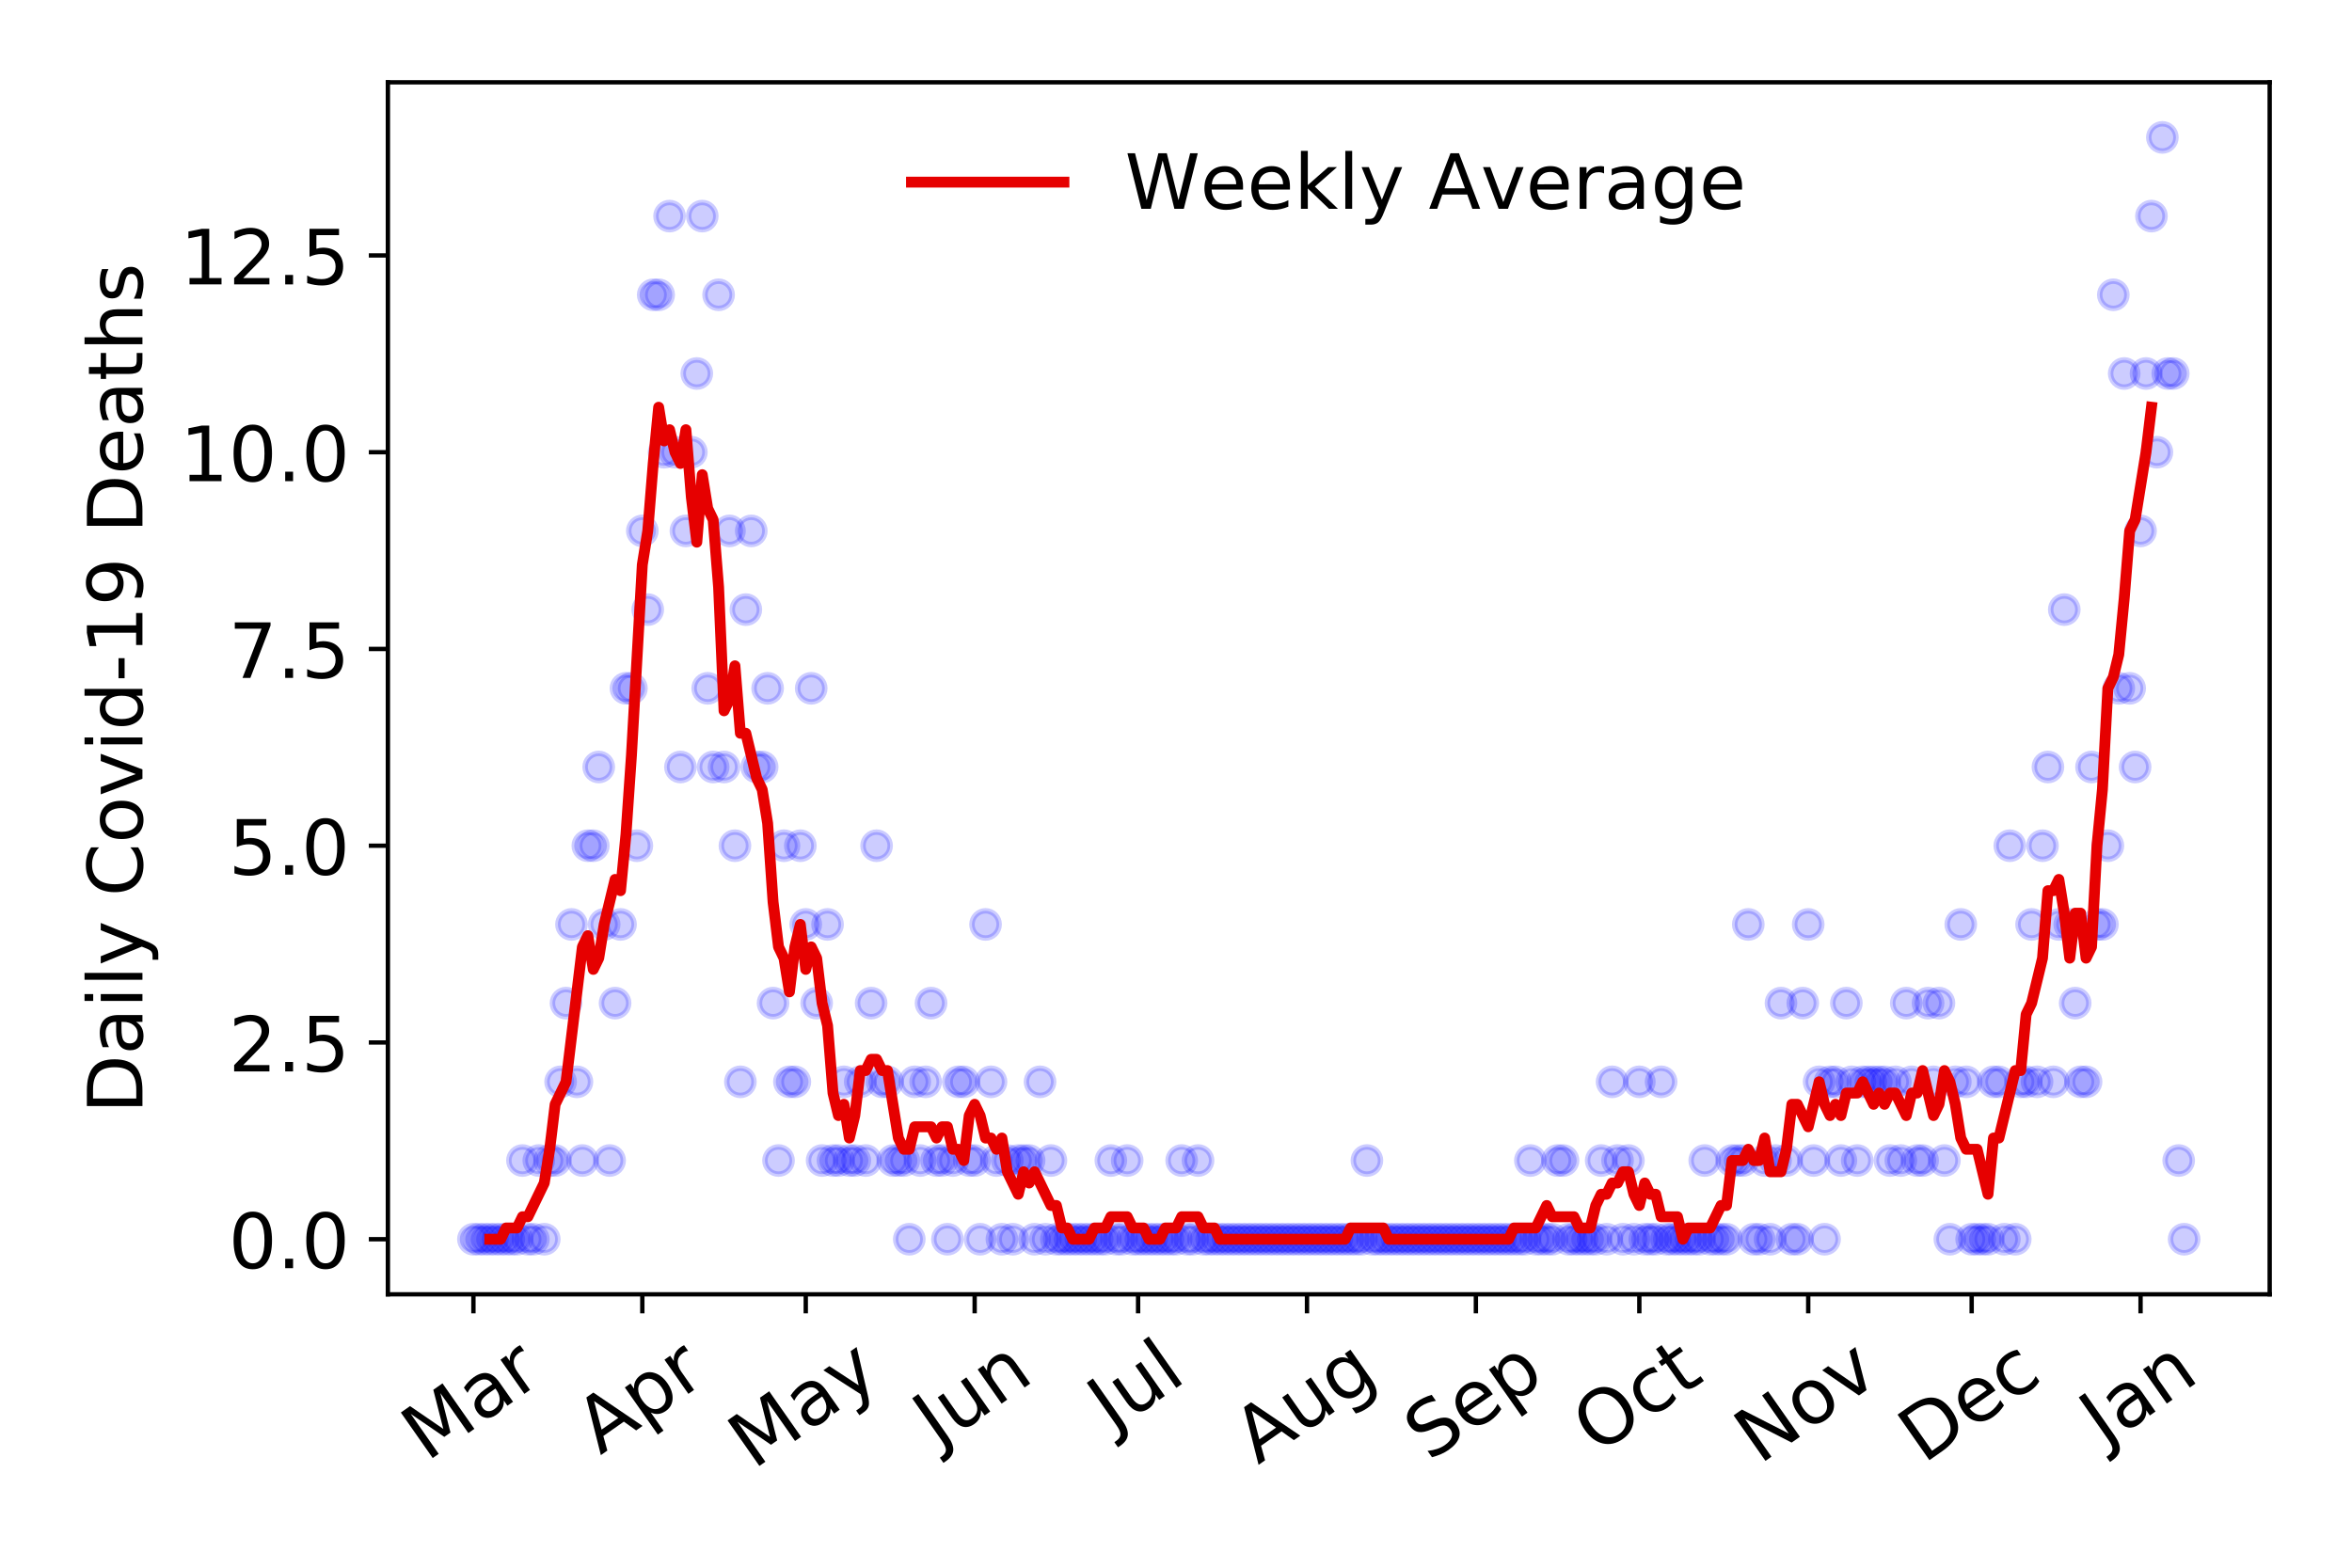 <?xml version="1.0" encoding="utf-8" standalone="no"?>
<!DOCTYPE svg PUBLIC "-//W3C//DTD SVG 1.1//EN"
  "http://www.w3.org/Graphics/SVG/1.1/DTD/svg11.dtd">
<!-- Created with matplotlib (https://matplotlib.org/) -->
<svg height="288pt" version="1.1" viewBox="0 0 432 288" width="432pt" xmlns="http://www.w3.org/2000/svg" xmlns:xlink="http://www.w3.org/1999/xlink">
 <defs>
  <style type="text/css">
*{stroke-linecap:butt;stroke-linejoin:round;}
  </style>
 </defs>
 <g id="figure_1">
  <g id="patch_1">
   <path d="M 0 288 
L 432 288 
L 432 0 
L 0 0 
z
" style="fill:#ffffff;"/>
  </g>
  <g id="axes_1">
   <g id="patch_2">
    <path d="M 71.245 237.778 
L 416.88 237.778 
L 416.88 15.12 
L 71.245 15.12 
z
" style="fill:#ffffff;"/>
   </g>
   <g id="matplotlib.axis_1">
    <g id="xtick_1">
     <g id="line2d_1">
      <defs>
       <path d="M 0 0 
L 0 3.5 
" id="mb1845793fe" style="stroke:#000000;stroke-width:0.8;"/>
      </defs>
      <g>
       <use style="stroke:#000000;stroke-width:0.8;" x="86.956" xlink:href="#mb1845793fe" y="237.778"/>
      </g>
     </g>
     <g id="text_1">
      <!-- Mar -->
      <defs>
       <path d="M 9.812 72.906 
L 24.516 72.906 
L 43.109 23.297 
L 61.812 72.906 
L 76.516 72.906 
L 76.516 0 
L 66.891 0 
L 66.891 64.016 
L 48.094 14.016 
L 38.188 14.016 
L 19.391 64.016 
L 19.391 0 
L 9.812 0 
z
" id="DejaVuSans-77"/>
       <path d="M 34.281 27.484 
Q 23.391 27.484 19.188 25 
Q 14.984 22.516 14.984 16.5 
Q 14.984 11.719 18.141 8.906 
Q 21.297 6.109 26.703 6.109 
Q 34.188 6.109 38.703 11.406 
Q 43.219 16.703 43.219 25.484 
L 43.219 27.484 
z
M 52.203 31.203 
L 52.203 0 
L 43.219 0 
L 43.219 8.297 
Q 40.141 3.328 35.547 0.953 
Q 30.953 -1.422 24.312 -1.422 
Q 15.922 -1.422 10.953 3.297 
Q 6 8.016 6 15.922 
Q 6 25.141 12.172 29.828 
Q 18.359 34.516 30.609 34.516 
L 43.219 34.516 
L 43.219 35.406 
Q 43.219 41.609 39.141 45 
Q 35.062 48.391 27.688 48.391 
Q 23 48.391 18.547 47.266 
Q 14.109 46.141 10.016 43.891 
L 10.016 52.203 
Q 14.938 54.109 19.578 55.047 
Q 24.219 56 28.609 56 
Q 40.484 56 46.344 49.844 
Q 52.203 43.703 52.203 31.203 
z
" id="DejaVuSans-97"/>
       <path d="M 41.109 46.297 
Q 39.594 47.172 37.812 47.578 
Q 36.031 48 33.891 48 
Q 26.266 48 22.188 43.047 
Q 18.109 38.094 18.109 28.812 
L 18.109 0 
L 9.078 0 
L 9.078 54.688 
L 18.109 54.688 
L 18.109 46.188 
Q 20.953 51.172 25.484 53.578 
Q 30.031 56 36.531 56 
Q 37.453 56 38.578 55.875 
Q 39.703 55.766 41.062 55.516 
z
" id="DejaVuSans-114"/>
      </defs>
      <g transform="translate(78.353 268.643)rotate(-35)scale(0.14 -0.14)">
       <use xlink:href="#DejaVuSans-77"/>
       <use x="86.279" xlink:href="#DejaVuSans-97"/>
       <use x="147.559" xlink:href="#DejaVuSans-114"/>
      </g>
     </g>
    </g>
    <g id="xtick_2">
     <g id="line2d_2">
      <g>
       <use style="stroke:#000000;stroke-width:0.8;" x="117.977" xlink:href="#mb1845793fe" y="237.778"/>
      </g>
     </g>
     <g id="text_2">
      <!-- Apr -->
      <defs>
       <path d="M 34.188 63.188 
L 20.797 26.906 
L 47.609 26.906 
z
M 28.609 72.906 
L 39.797 72.906 
L 67.578 0 
L 57.328 0 
L 50.688 18.703 
L 17.828 18.703 
L 11.188 0 
L 0.781 0 
z
" id="DejaVuSans-65"/>
       <path d="M 18.109 8.203 
L 18.109 -20.797 
L 9.078 -20.797 
L 9.078 54.688 
L 18.109 54.688 
L 18.109 46.391 
Q 20.953 51.266 25.266 53.625 
Q 29.594 56 35.594 56 
Q 45.562 56 51.781 48.094 
Q 58.016 40.188 58.016 27.297 
Q 58.016 14.406 51.781 6.484 
Q 45.562 -1.422 35.594 -1.422 
Q 29.594 -1.422 25.266 0.953 
Q 20.953 3.328 18.109 8.203 
z
M 48.688 27.297 
Q 48.688 37.203 44.609 42.844 
Q 40.531 48.484 33.406 48.484 
Q 26.266 48.484 22.188 42.844 
Q 18.109 37.203 18.109 27.297 
Q 18.109 17.391 22.188 11.75 
Q 26.266 6.109 33.406 6.109 
Q 40.531 6.109 44.609 11.75 
Q 48.688 17.391 48.688 27.297 
z
" id="DejaVuSans-112"/>
      </defs>
      <g transform="translate(110.273 267.384)rotate(-35)scale(0.14 -0.14)">
       <use xlink:href="#DejaVuSans-65"/>
       <use x="68.408" xlink:href="#DejaVuSans-112"/>
       <use x="131.885" xlink:href="#DejaVuSans-114"/>
      </g>
     </g>
    </g>
    <g id="xtick_3">
     <g id="line2d_3">
      <g>
       <use style="stroke:#000000;stroke-width:0.8;" x="147.997" xlink:href="#mb1845793fe" y="237.778"/>
      </g>
     </g>
     <g id="text_3">
      <!-- May -->
      <defs>
       <path d="M 32.172 -5.078 
Q 28.375 -14.844 24.75 -17.812 
Q 21.141 -20.797 15.094 -20.797 
L 7.906 -20.797 
L 7.906 -13.281 
L 13.188 -13.281 
Q 16.891 -13.281 18.938 -11.516 
Q 21 -9.766 23.484 -3.219 
L 25.094 0.875 
L 2.984 54.688 
L 12.5 54.688 
L 29.594 11.922 
L 46.688 54.688 
L 56.203 54.688 
z
" id="DejaVuSans-121"/>
      </defs>
      <g transform="translate(138.358 270.094)rotate(-35)scale(0.14 -0.14)">
       <use xlink:href="#DejaVuSans-77"/>
       <use x="86.279" xlink:href="#DejaVuSans-97"/>
       <use x="147.559" xlink:href="#DejaVuSans-121"/>
      </g>
     </g>
    </g>
    <g id="xtick_4">
     <g id="line2d_4">
      <g>
       <use style="stroke:#000000;stroke-width:0.8;" x="179.018" xlink:href="#mb1845793fe" y="237.778"/>
      </g>
     </g>
     <g id="text_4">
      <!-- Jun -->
      <defs>
       <path d="M 9.812 72.906 
L 19.672 72.906 
L 19.672 5.078 
Q 19.672 -8.109 14.672 -14.062 
Q 9.672 -20.016 -1.422 -20.016 
L -5.172 -20.016 
L -5.172 -11.719 
L -2.094 -11.719 
Q 4.438 -11.719 7.125 -8.047 
Q 9.812 -4.391 9.812 5.078 
z
" id="DejaVuSans-74"/>
       <path d="M 8.5 21.578 
L 8.5 54.688 
L 17.484 54.688 
L 17.484 21.922 
Q 17.484 14.156 20.5 10.266 
Q 23.531 6.391 29.594 6.391 
Q 36.859 6.391 41.078 11.031 
Q 45.312 15.672 45.312 23.688 
L 45.312 54.688 
L 54.297 54.688 
L 54.297 0 
L 45.312 0 
L 45.312 8.406 
Q 42.047 3.422 37.719 1 
Q 33.406 -1.422 27.688 -1.422 
Q 18.266 -1.422 13.375 4.438 
Q 8.5 10.297 8.5 21.578 
z
M 31.109 56 
z
" id="DejaVuSans-117"/>
       <path d="M 54.891 33.016 
L 54.891 0 
L 45.906 0 
L 45.906 32.719 
Q 45.906 40.484 42.875 44.328 
Q 39.844 48.188 33.797 48.188 
Q 26.516 48.188 22.312 43.547 
Q 18.109 38.922 18.109 30.906 
L 18.109 0 
L 9.078 0 
L 9.078 54.688 
L 18.109 54.688 
L 18.109 46.188 
Q 21.344 51.125 25.703 53.562 
Q 30.078 56 35.797 56 
Q 45.219 56 50.047 50.172 
Q 54.891 44.344 54.891 33.016 
z
" id="DejaVuSans-110"/>
      </defs>
      <g transform="translate(172.275 266.039)rotate(-35)scale(0.14 -0.14)">
       <use xlink:href="#DejaVuSans-74"/>
       <use x="29.492" xlink:href="#DejaVuSans-117"/>
       <use x="92.871" xlink:href="#DejaVuSans-110"/>
      </g>
     </g>
    </g>
    <g id="xtick_5">
     <g id="line2d_5">
      <g>
       <use style="stroke:#000000;stroke-width:0.8;" x="209.039" xlink:href="#mb1845793fe" y="237.778"/>
      </g>
     </g>
     <g id="text_5">
      <!-- Jul -->
      <defs>
       <path d="M 9.422 75.984 
L 18.406 75.984 
L 18.406 0 
L 9.422 0 
z
" id="DejaVuSans-108"/>
      </defs>
      <g transform="translate(204.336 263.181)rotate(-35)scale(0.14 -0.14)">
       <use xlink:href="#DejaVuSans-74"/>
       <use x="29.492" xlink:href="#DejaVuSans-117"/>
       <use x="92.871" xlink:href="#DejaVuSans-108"/>
      </g>
     </g>
    </g>
    <g id="xtick_6">
     <g id="line2d_6">
      <g>
       <use style="stroke:#000000;stroke-width:0.8;" x="240.06" xlink:href="#mb1845793fe" y="237.778"/>
      </g>
     </g>
     <g id="text_6">
      <!-- Aug -->
      <defs>
       <path d="M 45.406 27.984 
Q 45.406 37.75 41.375 43.109 
Q 37.359 48.484 30.078 48.484 
Q 22.859 48.484 18.828 43.109 
Q 14.797 37.75 14.797 27.984 
Q 14.797 18.266 18.828 12.891 
Q 22.859 7.516 30.078 7.516 
Q 37.359 7.516 41.375 12.891 
Q 45.406 18.266 45.406 27.984 
z
M 54.391 6.781 
Q 54.391 -7.172 48.188 -13.984 
Q 42 -20.797 29.203 -20.797 
Q 24.469 -20.797 20.266 -20.094 
Q 16.062 -19.391 12.109 -17.922 
L 12.109 -9.188 
Q 16.062 -11.328 19.922 -12.344 
Q 23.781 -13.375 27.781 -13.375 
Q 36.625 -13.375 41.016 -8.766 
Q 45.406 -4.156 45.406 5.172 
L 45.406 9.625 
Q 42.625 4.781 38.281 2.391 
Q 33.938 0 27.875 0 
Q 17.828 0 11.672 7.656 
Q 5.516 15.328 5.516 27.984 
Q 5.516 40.672 11.672 48.328 
Q 17.828 56 27.875 56 
Q 33.938 56 38.281 53.609 
Q 42.625 51.219 45.406 46.391 
L 45.406 54.688 
L 54.391 54.688 
z
" id="DejaVuSans-103"/>
      </defs>
      <g transform="translate(231.079 269.172)rotate(-35)scale(0.14 -0.14)">
       <use xlink:href="#DejaVuSans-65"/>
       <use x="68.408" xlink:href="#DejaVuSans-117"/>
       <use x="131.787" xlink:href="#DejaVuSans-103"/>
      </g>
     </g>
    </g>
    <g id="xtick_7">
     <g id="line2d_7">
      <g>
       <use style="stroke:#000000;stroke-width:0.8;" x="271.081" xlink:href="#mb1845793fe" y="237.778"/>
      </g>
     </g>
     <g id="text_7">
      <!-- Sep -->
      <defs>
       <path d="M 53.516 70.516 
L 53.516 60.891 
Q 47.906 63.578 42.922 64.891 
Q 37.938 66.219 33.297 66.219 
Q 25.25 66.219 20.875 63.094 
Q 16.5 59.969 16.5 54.203 
Q 16.5 49.359 19.406 46.891 
Q 22.312 44.438 30.422 42.922 
L 36.375 41.703 
Q 47.406 39.594 52.656 34.297 
Q 57.906 29 57.906 20.125 
Q 57.906 9.516 50.797 4.047 
Q 43.703 -1.422 29.984 -1.422 
Q 24.812 -1.422 18.969 -0.25 
Q 13.141 0.922 6.891 3.219 
L 6.891 13.375 
Q 12.891 10.016 18.656 8.297 
Q 24.422 6.594 29.984 6.594 
Q 38.422 6.594 43.016 9.906 
Q 47.609 13.234 47.609 19.391 
Q 47.609 24.75 44.312 27.781 
Q 41.016 30.812 33.5 32.328 
L 27.484 33.5 
Q 16.453 35.688 11.516 40.375 
Q 6.594 45.062 6.594 53.422 
Q 6.594 63.094 13.406 68.656 
Q 20.219 74.219 32.172 74.219 
Q 37.312 74.219 42.625 73.281 
Q 47.953 72.359 53.516 70.516 
z
" id="DejaVuSans-83"/>
       <path d="M 56.203 29.594 
L 56.203 25.203 
L 14.891 25.203 
Q 15.484 15.922 20.484 11.062 
Q 25.484 6.203 34.422 6.203 
Q 39.594 6.203 44.453 7.469 
Q 49.312 8.734 54.109 11.281 
L 54.109 2.781 
Q 49.266 0.734 44.188 -0.344 
Q 39.109 -1.422 33.891 -1.422 
Q 20.797 -1.422 13.156 6.188 
Q 5.516 13.812 5.516 26.812 
Q 5.516 40.234 12.766 48.109 
Q 20.016 56 32.328 56 
Q 43.359 56 49.781 48.891 
Q 56.203 41.797 56.203 29.594 
z
M 47.219 32.234 
Q 47.125 39.594 43.094 43.984 
Q 39.062 48.391 32.422 48.391 
Q 24.906 48.391 20.391 44.141 
Q 15.875 39.891 15.188 32.172 
z
" id="DejaVuSans-101"/>
      </defs>
      <g transform="translate(262.488 268.629)rotate(-35)scale(0.14 -0.14)">
       <use xlink:href="#DejaVuSans-83"/>
       <use x="63.477" xlink:href="#DejaVuSans-101"/>
       <use x="125" xlink:href="#DejaVuSans-112"/>
      </g>
     </g>
    </g>
    <g id="xtick_8">
     <g id="line2d_8">
      <g>
       <use style="stroke:#000000;stroke-width:0.8;" x="301.101" xlink:href="#mb1845793fe" y="237.778"/>
      </g>
     </g>
     <g id="text_8">
      <!-- Oct -->
      <defs>
       <path d="M 39.406 66.219 
Q 28.656 66.219 22.328 58.203 
Q 16.016 50.203 16.016 36.375 
Q 16.016 22.609 22.328 14.594 
Q 28.656 6.594 39.406 6.594 
Q 50.141 6.594 56.422 14.594 
Q 62.703 22.609 62.703 36.375 
Q 62.703 50.203 56.422 58.203 
Q 50.141 66.219 39.406 66.219 
z
M 39.406 74.219 
Q 54.734 74.219 63.906 63.938 
Q 73.094 53.656 73.094 36.375 
Q 73.094 19.141 63.906 8.859 
Q 54.734 -1.422 39.406 -1.422 
Q 24.031 -1.422 14.812 8.828 
Q 5.609 19.094 5.609 36.375 
Q 5.609 53.656 14.812 63.938 
Q 24.031 74.219 39.406 74.219 
z
" id="DejaVuSans-79"/>
       <path d="M 48.781 52.594 
L 48.781 44.188 
Q 44.969 46.297 41.141 47.344 
Q 37.312 48.391 33.406 48.391 
Q 24.656 48.391 19.812 42.844 
Q 14.984 37.312 14.984 27.297 
Q 14.984 17.281 19.812 11.734 
Q 24.656 6.203 33.406 6.203 
Q 37.312 6.203 41.141 7.25 
Q 44.969 8.297 48.781 10.406 
L 48.781 2.094 
Q 45.016 0.344 40.984 -0.531 
Q 36.969 -1.422 32.422 -1.422 
Q 20.062 -1.422 12.781 6.344 
Q 5.516 14.109 5.516 27.297 
Q 5.516 40.672 12.859 48.328 
Q 20.219 56 33.016 56 
Q 37.156 56 41.109 55.141 
Q 45.062 54.297 48.781 52.594 
z
" id="DejaVuSans-99"/>
       <path d="M 18.312 70.219 
L 18.312 54.688 
L 36.812 54.688 
L 36.812 47.703 
L 18.312 47.703 
L 18.312 18.016 
Q 18.312 11.328 20.141 9.422 
Q 21.969 7.516 27.594 7.516 
L 36.812 7.516 
L 36.812 0 
L 27.594 0 
Q 17.188 0 13.234 3.875 
Q 9.281 7.766 9.281 18.016 
L 9.281 47.703 
L 2.688 47.703 
L 2.688 54.688 
L 9.281 54.688 
L 9.281 70.219 
z
" id="DejaVuSans-116"/>
      </defs>
      <g transform="translate(293.403 267.377)rotate(-35)scale(0.14 -0.14)">
       <use xlink:href="#DejaVuSans-79"/>
       <use x="78.711" xlink:href="#DejaVuSans-99"/>
       <use x="133.691" xlink:href="#DejaVuSans-116"/>
      </g>
     </g>
    </g>
    <g id="xtick_9">
     <g id="line2d_9">
      <g>
       <use style="stroke:#000000;stroke-width:0.8;" x="332.122" xlink:href="#mb1845793fe" y="237.778"/>
      </g>
     </g>
     <g id="text_9">
      <!-- Nov -->
      <defs>
       <path d="M 9.812 72.906 
L 23.094 72.906 
L 55.422 11.922 
L 55.422 72.906 
L 64.984 72.906 
L 64.984 0 
L 51.703 0 
L 19.391 60.984 
L 19.391 0 
L 9.812 0 
z
" id="DejaVuSans-78"/>
       <path d="M 30.609 48.391 
Q 23.391 48.391 19.188 42.75 
Q 14.984 37.109 14.984 27.297 
Q 14.984 17.484 19.156 11.844 
Q 23.344 6.203 30.609 6.203 
Q 37.797 6.203 41.984 11.859 
Q 46.188 17.531 46.188 27.297 
Q 46.188 37.016 41.984 42.703 
Q 37.797 48.391 30.609 48.391 
z
M 30.609 56 
Q 42.328 56 49.016 48.375 
Q 55.719 40.766 55.719 27.297 
Q 55.719 13.875 49.016 6.219 
Q 42.328 -1.422 30.609 -1.422 
Q 18.844 -1.422 12.172 6.219 
Q 5.516 13.875 5.516 27.297 
Q 5.516 40.766 12.172 48.375 
Q 18.844 56 30.609 56 
z
" id="DejaVuSans-111"/>
       <path d="M 2.984 54.688 
L 12.5 54.688 
L 29.594 8.797 
L 46.688 54.688 
L 56.203 54.688 
L 35.688 0 
L 23.484 0 
z
" id="DejaVuSans-118"/>
      </defs>
      <g transform="translate(323.146 269.166)rotate(-35)scale(0.14 -0.14)">
       <use xlink:href="#DejaVuSans-78"/>
       <use x="74.805" xlink:href="#DejaVuSans-111"/>
       <use x="135.986" xlink:href="#DejaVuSans-118"/>
      </g>
     </g>
    </g>
    <g id="xtick_10">
     <g id="line2d_10">
      <g>
       <use style="stroke:#000000;stroke-width:0.8;" x="362.143" xlink:href="#mb1845793fe" y="237.778"/>
      </g>
     </g>
     <g id="text_10">
      <!-- Dec -->
      <defs>
       <path d="M 19.672 64.797 
L 19.672 8.109 
L 31.594 8.109 
Q 46.688 8.109 53.688 14.938 
Q 60.688 21.781 60.688 36.531 
Q 60.688 51.172 53.688 57.984 
Q 46.688 64.797 31.594 64.797 
z
M 9.812 72.906 
L 30.078 72.906 
Q 51.266 72.906 61.172 64.094 
Q 71.094 55.281 71.094 36.531 
Q 71.094 17.672 61.125 8.828 
Q 51.172 0 30.078 0 
L 9.812 0 
z
" id="DejaVuSans-68"/>
      </defs>
      <g transform="translate(353.262 269.032)rotate(-35)scale(0.14 -0.14)">
       <use xlink:href="#DejaVuSans-68"/>
       <use x="77.002" xlink:href="#DejaVuSans-101"/>
       <use x="138.525" xlink:href="#DejaVuSans-99"/>
      </g>
     </g>
    </g>
    <g id="xtick_11">
     <g id="line2d_11">
      <g>
       <use style="stroke:#000000;stroke-width:0.8;" x="393.164" xlink:href="#mb1845793fe" y="237.778"/>
      </g>
     </g>
     <g id="text_11">
      <!-- Jan -->
      <g transform="translate(386.54 265.871)rotate(-35)scale(0.14 -0.14)">
       <use xlink:href="#DejaVuSans-74"/>
       <use x="29.492" xlink:href="#DejaVuSans-97"/>
       <use x="90.771" xlink:href="#DejaVuSans-110"/>
      </g>
     </g>
    </g>
   </g>
   <g id="matplotlib.axis_2">
    <g id="ytick_1">
     <g id="line2d_12">
      <defs>
       <path d="M 0 0 
L -3.5 0 
" id="ma4b69a1f7d" style="stroke:#000000;stroke-width:0.8;"/>
      </defs>
      <g>
       <use style="stroke:#000000;stroke-width:0.8;" x="71.245" xlink:href="#ma4b69a1f7d" y="227.657"/>
      </g>
     </g>
     <g id="text_12">
      <!-- 0.0 -->
      <defs>
       <path d="M 31.781 66.406 
Q 24.172 66.406 20.328 58.906 
Q 16.5 51.422 16.5 36.375 
Q 16.5 21.391 20.328 13.891 
Q 24.172 6.391 31.781 6.391 
Q 39.453 6.391 43.281 13.891 
Q 47.125 21.391 47.125 36.375 
Q 47.125 51.422 43.281 58.906 
Q 39.453 66.406 31.781 66.406 
z
M 31.781 74.219 
Q 44.047 74.219 50.516 64.516 
Q 56.984 54.828 56.984 36.375 
Q 56.984 17.969 50.516 8.266 
Q 44.047 -1.422 31.781 -1.422 
Q 19.531 -1.422 13.062 8.266 
Q 6.594 17.969 6.594 36.375 
Q 6.594 54.828 13.062 64.516 
Q 19.531 74.219 31.781 74.219 
z
" id="DejaVuSans-48"/>
       <path d="M 10.688 12.406 
L 21 12.406 
L 21 0 
L 10.688 0 
z
" id="DejaVuSans-46"/>
      </defs>
      <g transform="translate(41.981 232.976)scale(0.14 -0.14)">
       <use xlink:href="#DejaVuSans-48"/>
       <use x="63.623" xlink:href="#DejaVuSans-46"/>
       <use x="95.41" xlink:href="#DejaVuSans-48"/>
      </g>
     </g>
    </g>
    <g id="ytick_2">
     <g id="line2d_13">
      <g>
       <use style="stroke:#000000;stroke-width:0.8;" x="71.245" xlink:href="#ma4b69a1f7d" y="191.512"/>
      </g>
     </g>
     <g id="text_13">
      <!-- 2.5 -->
      <defs>
       <path d="M 19.188 8.297 
L 53.609 8.297 
L 53.609 0 
L 7.328 0 
L 7.328 8.297 
Q 12.938 14.109 22.625 23.891 
Q 32.328 33.688 34.812 36.531 
Q 39.547 41.844 41.422 45.531 
Q 43.312 49.219 43.312 52.781 
Q 43.312 58.594 39.234 62.25 
Q 35.156 65.922 28.609 65.922 
Q 23.969 65.922 18.812 64.312 
Q 13.672 62.703 7.812 59.422 
L 7.812 69.391 
Q 13.766 71.781 18.938 73 
Q 24.125 74.219 28.422 74.219 
Q 39.75 74.219 46.484 68.547 
Q 53.219 62.891 53.219 53.422 
Q 53.219 48.922 51.531 44.891 
Q 49.859 40.875 45.406 35.406 
Q 44.188 33.984 37.641 27.219 
Q 31.109 20.453 19.188 8.297 
z
" id="DejaVuSans-50"/>
       <path d="M 10.797 72.906 
L 49.516 72.906 
L 49.516 64.594 
L 19.828 64.594 
L 19.828 46.734 
Q 21.969 47.469 24.109 47.828 
Q 26.266 48.188 28.422 48.188 
Q 40.625 48.188 47.75 41.5 
Q 54.891 34.812 54.891 23.391 
Q 54.891 11.625 47.562 5.094 
Q 40.234 -1.422 26.906 -1.422 
Q 22.312 -1.422 17.547 -0.641 
Q 12.797 0.141 7.719 1.703 
L 7.719 11.625 
Q 12.109 9.234 16.797 8.062 
Q 21.484 6.891 26.703 6.891 
Q 35.156 6.891 40.078 11.328 
Q 45.016 15.766 45.016 23.391 
Q 45.016 31 40.078 35.438 
Q 35.156 39.891 26.703 39.891 
Q 22.75 39.891 18.812 39.016 
Q 14.891 38.141 10.797 36.281 
z
" id="DejaVuSans-53"/>
      </defs>
      <g transform="translate(41.981 196.83)scale(0.14 -0.14)">
       <use xlink:href="#DejaVuSans-50"/>
       <use x="63.623" xlink:href="#DejaVuSans-46"/>
       <use x="95.41" xlink:href="#DejaVuSans-53"/>
      </g>
     </g>
    </g>
    <g id="ytick_3">
     <g id="line2d_14">
      <g>
       <use style="stroke:#000000;stroke-width:0.8;" x="71.245" xlink:href="#ma4b69a1f7d" y="155.366"/>
      </g>
     </g>
     <g id="text_14">
      <!-- 5.0 -->
      <g transform="translate(41.981 160.685)scale(0.14 -0.14)">
       <use xlink:href="#DejaVuSans-53"/>
       <use x="63.623" xlink:href="#DejaVuSans-46"/>
       <use x="95.41" xlink:href="#DejaVuSans-48"/>
      </g>
     </g>
    </g>
    <g id="ytick_4">
     <g id="line2d_15">
      <g>
       <use style="stroke:#000000;stroke-width:0.8;" x="71.245" xlink:href="#ma4b69a1f7d" y="119.22"/>
      </g>
     </g>
     <g id="text_15">
      <!-- 7.5 -->
      <defs>
       <path d="M 8.203 72.906 
L 55.078 72.906 
L 55.078 68.703 
L 28.609 0 
L 18.312 0 
L 43.219 64.594 
L 8.203 64.594 
z
" id="DejaVuSans-55"/>
      </defs>
      <g transform="translate(41.981 124.539)scale(0.14 -0.14)">
       <use xlink:href="#DejaVuSans-55"/>
       <use x="63.623" xlink:href="#DejaVuSans-46"/>
       <use x="95.41" xlink:href="#DejaVuSans-53"/>
      </g>
     </g>
    </g>
    <g id="ytick_5">
     <g id="line2d_16">
      <g>
       <use style="stroke:#000000;stroke-width:0.8;" x="71.245" xlink:href="#ma4b69a1f7d" y="83.074"/>
      </g>
     </g>
     <g id="text_16">
      <!-- 10.0 -->
      <defs>
       <path d="M 12.406 8.297 
L 28.516 8.297 
L 28.516 63.922 
L 10.984 60.406 
L 10.984 69.391 
L 28.422 72.906 
L 38.281 72.906 
L 38.281 8.297 
L 54.391 8.297 
L 54.391 0 
L 12.406 0 
z
" id="DejaVuSans-49"/>
      </defs>
      <g transform="translate(33.073 88.393)scale(0.14 -0.14)">
       <use xlink:href="#DejaVuSans-49"/>
       <use x="63.623" xlink:href="#DejaVuSans-48"/>
       <use x="127.246" xlink:href="#DejaVuSans-46"/>
       <use x="159.033" xlink:href="#DejaVuSans-48"/>
      </g>
     </g>
    </g>
    <g id="ytick_6">
     <g id="line2d_17">
      <g>
       <use style="stroke:#000000;stroke-width:0.8;" x="71.245" xlink:href="#ma4b69a1f7d" y="46.928"/>
      </g>
     </g>
     <g id="text_17">
      <!-- 12.5 -->
      <g transform="translate(33.073 52.247)scale(0.14 -0.14)">
       <use xlink:href="#DejaVuSans-49"/>
       <use x="63.623" xlink:href="#DejaVuSans-50"/>
       <use x="127.246" xlink:href="#DejaVuSans-46"/>
       <use x="159.033" xlink:href="#DejaVuSans-53"/>
      </g>
     </g>
    </g>
    <g id="text_18">
     <!-- Daily Covid-19 Deaths -->
     <defs>
      <path d="M 9.422 54.688 
L 18.406 54.688 
L 18.406 0 
L 9.422 0 
z
M 9.422 75.984 
L 18.406 75.984 
L 18.406 64.594 
L 9.422 64.594 
z
" id="DejaVuSans-105"/>
      <path id="DejaVuSans-32"/>
      <path d="M 64.406 67.281 
L 64.406 56.891 
Q 59.422 61.531 53.781 63.812 
Q 48.141 66.109 41.797 66.109 
Q 29.297 66.109 22.656 58.469 
Q 16.016 50.828 16.016 36.375 
Q 16.016 21.969 22.656 14.328 
Q 29.297 6.688 41.797 6.688 
Q 48.141 6.688 53.781 8.984 
Q 59.422 11.281 64.406 15.922 
L 64.406 5.609 
Q 59.234 2.094 53.438 0.328 
Q 47.656 -1.422 41.219 -1.422 
Q 24.656 -1.422 15.125 8.703 
Q 5.609 18.844 5.609 36.375 
Q 5.609 53.953 15.125 64.078 
Q 24.656 74.219 41.219 74.219 
Q 47.75 74.219 53.531 72.484 
Q 59.328 70.75 64.406 67.281 
z
" id="DejaVuSans-67"/>
      <path d="M 45.406 46.391 
L 45.406 75.984 
L 54.391 75.984 
L 54.391 0 
L 45.406 0 
L 45.406 8.203 
Q 42.578 3.328 38.25 0.953 
Q 33.938 -1.422 27.875 -1.422 
Q 17.969 -1.422 11.734 6.484 
Q 5.516 14.406 5.516 27.297 
Q 5.516 40.188 11.734 48.094 
Q 17.969 56 27.875 56 
Q 33.938 56 38.25 53.625 
Q 42.578 51.266 45.406 46.391 
z
M 14.797 27.297 
Q 14.797 17.391 18.875 11.75 
Q 22.953 6.109 30.078 6.109 
Q 37.203 6.109 41.297 11.75 
Q 45.406 17.391 45.406 27.297 
Q 45.406 37.203 41.297 42.844 
Q 37.203 48.484 30.078 48.484 
Q 22.953 48.484 18.875 42.844 
Q 14.797 37.203 14.797 27.297 
z
" id="DejaVuSans-100"/>
      <path d="M 4.891 31.391 
L 31.203 31.391 
L 31.203 23.391 
L 4.891 23.391 
z
" id="DejaVuSans-45"/>
      <path d="M 10.984 1.516 
L 10.984 10.5 
Q 14.703 8.734 18.5 7.812 
Q 22.312 6.891 25.984 6.891 
Q 35.75 6.891 40.891 13.453 
Q 46.047 20.016 46.781 33.406 
Q 43.953 29.203 39.594 26.953 
Q 35.25 24.703 29.984 24.703 
Q 19.047 24.703 12.672 31.312 
Q 6.297 37.938 6.297 49.422 
Q 6.297 60.641 12.938 67.422 
Q 19.578 74.219 30.609 74.219 
Q 43.266 74.219 49.922 64.516 
Q 56.594 54.828 56.594 36.375 
Q 56.594 19.141 48.406 8.859 
Q 40.234 -1.422 26.422 -1.422 
Q 22.703 -1.422 18.891 -0.688 
Q 15.094 0.047 10.984 1.516 
z
M 30.609 32.422 
Q 37.25 32.422 41.125 36.953 
Q 45.016 41.5 45.016 49.422 
Q 45.016 57.281 41.125 61.844 
Q 37.25 66.406 30.609 66.406 
Q 23.969 66.406 20.094 61.844 
Q 16.219 57.281 16.219 49.422 
Q 16.219 41.5 20.094 36.953 
Q 23.969 32.422 30.609 32.422 
z
" id="DejaVuSans-57"/>
      <path d="M 54.891 33.016 
L 54.891 0 
L 45.906 0 
L 45.906 32.719 
Q 45.906 40.484 42.875 44.328 
Q 39.844 48.188 33.797 48.188 
Q 26.516 48.188 22.312 43.547 
Q 18.109 38.922 18.109 30.906 
L 18.109 0 
L 9.078 0 
L 9.078 75.984 
L 18.109 75.984 
L 18.109 46.188 
Q 21.344 51.125 25.703 53.562 
Q 30.078 56 35.797 56 
Q 45.219 56 50.047 50.172 
Q 54.891 44.344 54.891 33.016 
z
" id="DejaVuSans-104"/>
      <path d="M 44.281 53.078 
L 44.281 44.578 
Q 40.484 46.531 36.375 47.5 
Q 32.281 48.484 27.875 48.484 
Q 21.188 48.484 17.844 46.438 
Q 14.5 44.391 14.5 40.281 
Q 14.5 37.156 16.891 35.375 
Q 19.281 33.594 26.516 31.984 
L 29.594 31.297 
Q 39.156 29.25 43.188 25.516 
Q 47.219 21.781 47.219 15.094 
Q 47.219 7.469 41.188 3.016 
Q 35.156 -1.422 24.609 -1.422 
Q 20.219 -1.422 15.453 -0.562 
Q 10.688 0.297 5.422 2 
L 5.422 11.281 
Q 10.406 8.688 15.234 7.391 
Q 20.062 6.109 24.812 6.109 
Q 31.156 6.109 34.562 8.281 
Q 37.984 10.453 37.984 14.406 
Q 37.984 18.062 35.516 20.016 
Q 33.062 21.969 24.703 23.781 
L 21.578 24.516 
Q 13.234 26.266 9.516 29.906 
Q 5.812 33.547 5.812 39.891 
Q 5.812 47.609 11.281 51.797 
Q 16.75 56 26.812 56 
Q 31.781 56 36.172 55.266 
Q 40.578 54.547 44.281 53.078 
z
" id="DejaVuSans-115"/>
     </defs>
     <g transform="translate(26.162 204.56)rotate(-90)scale(0.14 -0.14)">
      <use xlink:href="#DejaVuSans-68"/>
      <use x="77.002" xlink:href="#DejaVuSans-97"/>
      <use x="138.281" xlink:href="#DejaVuSans-105"/>
      <use x="166.064" xlink:href="#DejaVuSans-108"/>
      <use x="193.848" xlink:href="#DejaVuSans-121"/>
      <use x="253.027" xlink:href="#DejaVuSans-32"/>
      <use x="284.814" xlink:href="#DejaVuSans-67"/>
      <use x="354.639" xlink:href="#DejaVuSans-111"/>
      <use x="415.82" xlink:href="#DejaVuSans-118"/>
      <use x="475" xlink:href="#DejaVuSans-105"/>
      <use x="502.783" xlink:href="#DejaVuSans-100"/>
      <use x="566.26" xlink:href="#DejaVuSans-45"/>
      <use x="602.344" xlink:href="#DejaVuSans-49"/>
      <use x="665.967" xlink:href="#DejaVuSans-57"/>
      <use x="729.59" xlink:href="#DejaVuSans-32"/>
      <use x="761.377" xlink:href="#DejaVuSans-68"/>
      <use x="838.379" xlink:href="#DejaVuSans-101"/>
      <use x="899.902" xlink:href="#DejaVuSans-97"/>
      <use x="961.182" xlink:href="#DejaVuSans-116"/>
      <use x="1000.391" xlink:href="#DejaVuSans-104"/>
      <use x="1063.77" xlink:href="#DejaVuSans-115"/>
     </g>
    </g>
   </g>
   <g id="line2d_18">
    <defs>
     <path d="M 0 2.5 
C 0.663 2.5 1.299 2.237 1.768 1.768 
C 2.237 1.299 2.5 0.663 2.5 0 
C 2.5 -0.663 2.237 -1.299 1.768 -1.768 
C 1.299 -2.237 0.663 -2.5 0 -2.5 
C -0.663 -2.5 -1.299 -2.237 -1.768 -1.768 
C -2.237 -1.299 -2.5 -0.663 -2.5 0 
C -2.5 0.663 -2.237 1.299 -1.768 1.768 
C -1.299 2.237 -0.663 2.5 0 2.5 
z
" id="m05bdcd37bb" style="stroke:#0000ff;stroke-opacity:0.2;"/>
    </defs>
    <g clip-path="url(#pf603ae5609)">
     <use style="fill:#0000ff;fill-opacity:0.2;stroke:#0000ff;stroke-opacity:0.2;" x="86.956" xlink:href="#m05bdcd37bb" y="227.657"/>
     <use style="fill:#0000ff;fill-opacity:0.2;stroke:#0000ff;stroke-opacity:0.2;" x="87.956" xlink:href="#m05bdcd37bb" y="227.657"/>
     <use style="fill:#0000ff;fill-opacity:0.2;stroke:#0000ff;stroke-opacity:0.2;" x="88.957" xlink:href="#m05bdcd37bb" y="227.657"/>
     <use style="fill:#0000ff;fill-opacity:0.2;stroke:#0000ff;stroke-opacity:0.2;" x="89.958" xlink:href="#m05bdcd37bb" y="227.657"/>
     <use style="fill:#0000ff;fill-opacity:0.2;stroke:#0000ff;stroke-opacity:0.2;" x="90.958" xlink:href="#m05bdcd37bb" y="227.657"/>
     <use style="fill:#0000ff;fill-opacity:0.2;stroke:#0000ff;stroke-opacity:0.2;" x="91.959" xlink:href="#m05bdcd37bb" y="227.657"/>
     <use style="fill:#0000ff;fill-opacity:0.2;stroke:#0000ff;stroke-opacity:0.2;" x="92.96" xlink:href="#m05bdcd37bb" y="227.657"/>
     <use style="fill:#0000ff;fill-opacity:0.2;stroke:#0000ff;stroke-opacity:0.2;" x="93.96" xlink:href="#m05bdcd37bb" y="227.657"/>
     <use style="fill:#0000ff;fill-opacity:0.2;stroke:#0000ff;stroke-opacity:0.2;" x="94.961" xlink:href="#m05bdcd37bb" y="227.657"/>
     <use style="fill:#0000ff;fill-opacity:0.2;stroke:#0000ff;stroke-opacity:0.2;" x="95.962" xlink:href="#m05bdcd37bb" y="213.199"/>
     <use style="fill:#0000ff;fill-opacity:0.2;stroke:#0000ff;stroke-opacity:0.2;" x="96.962" xlink:href="#m05bdcd37bb" y="227.657"/>
     <use style="fill:#0000ff;fill-opacity:0.2;stroke:#0000ff;stroke-opacity:0.2;" x="97.963" xlink:href="#m05bdcd37bb" y="227.657"/>
     <use style="fill:#0000ff;fill-opacity:0.2;stroke:#0000ff;stroke-opacity:0.2;" x="98.964" xlink:href="#m05bdcd37bb" y="213.199"/>
     <use style="fill:#0000ff;fill-opacity:0.2;stroke:#0000ff;stroke-opacity:0.2;" x="99.965" xlink:href="#m05bdcd37bb" y="227.657"/>
     <use style="fill:#0000ff;fill-opacity:0.2;stroke:#0000ff;stroke-opacity:0.2;" x="100.965" xlink:href="#m05bdcd37bb" y="213.199"/>
     <use style="fill:#0000ff;fill-opacity:0.2;stroke:#0000ff;stroke-opacity:0.2;" x="101.966" xlink:href="#m05bdcd37bb" y="213.199"/>
     <use style="fill:#0000ff;fill-opacity:0.2;stroke:#0000ff;stroke-opacity:0.2;" x="102.967" xlink:href="#m05bdcd37bb" y="198.741"/>
     <use style="fill:#0000ff;fill-opacity:0.2;stroke:#0000ff;stroke-opacity:0.2;" x="103.967" xlink:href="#m05bdcd37bb" y="184.282"/>
     <use style="fill:#0000ff;fill-opacity:0.2;stroke:#0000ff;stroke-opacity:0.2;" x="104.968" xlink:href="#m05bdcd37bb" y="169.824"/>
     <use style="fill:#0000ff;fill-opacity:0.2;stroke:#0000ff;stroke-opacity:0.2;" x="105.969" xlink:href="#m05bdcd37bb" y="198.741"/>
     <use style="fill:#0000ff;fill-opacity:0.2;stroke:#0000ff;stroke-opacity:0.2;" x="106.969" xlink:href="#m05bdcd37bb" y="213.199"/>
     <use style="fill:#0000ff;fill-opacity:0.2;stroke:#0000ff;stroke-opacity:0.2;" x="107.97" xlink:href="#m05bdcd37bb" y="155.366"/>
     <use style="fill:#0000ff;fill-opacity:0.2;stroke:#0000ff;stroke-opacity:0.2;" x="108.971" xlink:href="#m05bdcd37bb" y="155.366"/>
     <use style="fill:#0000ff;fill-opacity:0.2;stroke:#0000ff;stroke-opacity:0.2;" x="109.971" xlink:href="#m05bdcd37bb" y="140.907"/>
     <use style="fill:#0000ff;fill-opacity:0.2;stroke:#0000ff;stroke-opacity:0.2;" x="110.972" xlink:href="#m05bdcd37bb" y="169.824"/>
     <use style="fill:#0000ff;fill-opacity:0.2;stroke:#0000ff;stroke-opacity:0.2;" x="111.973" xlink:href="#m05bdcd37bb" y="213.199"/>
     <use style="fill:#0000ff;fill-opacity:0.2;stroke:#0000ff;stroke-opacity:0.2;" x="112.973" xlink:href="#m05bdcd37bb" y="184.282"/>
     <use style="fill:#0000ff;fill-opacity:0.2;stroke:#0000ff;stroke-opacity:0.2;" x="113.974" xlink:href="#m05bdcd37bb" y="169.824"/>
     <use style="fill:#0000ff;fill-opacity:0.2;stroke:#0000ff;stroke-opacity:0.2;" x="114.975" xlink:href="#m05bdcd37bb" y="126.449"/>
     <use style="fill:#0000ff;fill-opacity:0.2;stroke:#0000ff;stroke-opacity:0.2;" x="115.975" xlink:href="#m05bdcd37bb" y="126.449"/>
     <use style="fill:#0000ff;fill-opacity:0.2;stroke:#0000ff;stroke-opacity:0.2;" x="116.976" xlink:href="#m05bdcd37bb" y="155.366"/>
     <use style="fill:#0000ff;fill-opacity:0.2;stroke:#0000ff;stroke-opacity:0.2;" x="117.977" xlink:href="#m05bdcd37bb" y="97.532"/>
     <use style="fill:#0000ff;fill-opacity:0.2;stroke:#0000ff;stroke-opacity:0.2;" x="118.977" xlink:href="#m05bdcd37bb" y="111.991"/>
     <use style="fill:#0000ff;fill-opacity:0.2;stroke:#0000ff;stroke-opacity:0.2;" x="119.978" xlink:href="#m05bdcd37bb" y="54.157"/>
     <use style="fill:#0000ff;fill-opacity:0.2;stroke:#0000ff;stroke-opacity:0.2;" x="120.979" xlink:href="#m05bdcd37bb" y="54.157"/>
     <use style="fill:#0000ff;fill-opacity:0.2;stroke:#0000ff;stroke-opacity:0.2;" x="121.979" xlink:href="#m05bdcd37bb" y="83.074"/>
     <use style="fill:#0000ff;fill-opacity:0.2;stroke:#0000ff;stroke-opacity:0.2;" x="122.98" xlink:href="#m05bdcd37bb" y="39.699"/>
     <use style="fill:#0000ff;fill-opacity:0.2;stroke:#0000ff;stroke-opacity:0.2;" x="123.981" xlink:href="#m05bdcd37bb" y="83.074"/>
     <use style="fill:#0000ff;fill-opacity:0.2;stroke:#0000ff;stroke-opacity:0.2;" x="124.982" xlink:href="#m05bdcd37bb" y="140.907"/>
     <use style="fill:#0000ff;fill-opacity:0.2;stroke:#0000ff;stroke-opacity:0.2;" x="125.982" xlink:href="#m05bdcd37bb" y="97.532"/>
     <use style="fill:#0000ff;fill-opacity:0.2;stroke:#0000ff;stroke-opacity:0.2;" x="126.983" xlink:href="#m05bdcd37bb" y="83.074"/>
     <use style="fill:#0000ff;fill-opacity:0.2;stroke:#0000ff;stroke-opacity:0.2;" x="127.984" xlink:href="#m05bdcd37bb" y="68.616"/>
     <use style="fill:#0000ff;fill-opacity:0.2;stroke:#0000ff;stroke-opacity:0.2;" x="128.984" xlink:href="#m05bdcd37bb" y="39.699"/>
     <use style="fill:#0000ff;fill-opacity:0.2;stroke:#0000ff;stroke-opacity:0.2;" x="129.985" xlink:href="#m05bdcd37bb" y="126.449"/>
     <use style="fill:#0000ff;fill-opacity:0.2;stroke:#0000ff;stroke-opacity:0.2;" x="130.986" xlink:href="#m05bdcd37bb" y="140.907"/>
     <use style="fill:#0000ff;fill-opacity:0.2;stroke:#0000ff;stroke-opacity:0.2;" x="131.986" xlink:href="#m05bdcd37bb" y="54.157"/>
     <use style="fill:#0000ff;fill-opacity:0.2;stroke:#0000ff;stroke-opacity:0.2;" x="132.987" xlink:href="#m05bdcd37bb" y="140.907"/>
     <use style="fill:#0000ff;fill-opacity:0.2;stroke:#0000ff;stroke-opacity:0.2;" x="133.988" xlink:href="#m05bdcd37bb" y="97.532"/>
     <use style="fill:#0000ff;fill-opacity:0.2;stroke:#0000ff;stroke-opacity:0.2;" x="134.988" xlink:href="#m05bdcd37bb" y="155.366"/>
     <use style="fill:#0000ff;fill-opacity:0.2;stroke:#0000ff;stroke-opacity:0.2;" x="135.989" xlink:href="#m05bdcd37bb" y="198.741"/>
     <use style="fill:#0000ff;fill-opacity:0.2;stroke:#0000ff;stroke-opacity:0.2;" x="136.99" xlink:href="#m05bdcd37bb" y="111.991"/>
     <use style="fill:#0000ff;fill-opacity:0.2;stroke:#0000ff;stroke-opacity:0.2;" x="137.99" xlink:href="#m05bdcd37bb" y="97.532"/>
     <use style="fill:#0000ff;fill-opacity:0.2;stroke:#0000ff;stroke-opacity:0.2;" x="138.991" xlink:href="#m05bdcd37bb" y="140.907"/>
     <use style="fill:#0000ff;fill-opacity:0.2;stroke:#0000ff;stroke-opacity:0.2;" x="139.992" xlink:href="#m05bdcd37bb" y="140.907"/>
     <use style="fill:#0000ff;fill-opacity:0.2;stroke:#0000ff;stroke-opacity:0.2;" x="140.992" xlink:href="#m05bdcd37bb" y="126.449"/>
     <use style="fill:#0000ff;fill-opacity:0.2;stroke:#0000ff;stroke-opacity:0.2;" x="141.993" xlink:href="#m05bdcd37bb" y="184.282"/>
     <use style="fill:#0000ff;fill-opacity:0.2;stroke:#0000ff;stroke-opacity:0.2;" x="142.994" xlink:href="#m05bdcd37bb" y="213.199"/>
     <use style="fill:#0000ff;fill-opacity:0.2;stroke:#0000ff;stroke-opacity:0.2;" x="143.994" xlink:href="#m05bdcd37bb" y="155.366"/>
     <use style="fill:#0000ff;fill-opacity:0.2;stroke:#0000ff;stroke-opacity:0.2;" x="144.995" xlink:href="#m05bdcd37bb" y="198.741"/>
     <use style="fill:#0000ff;fill-opacity:0.2;stroke:#0000ff;stroke-opacity:0.2;" x="145.996" xlink:href="#m05bdcd37bb" y="198.741"/>
     <use style="fill:#0000ff;fill-opacity:0.2;stroke:#0000ff;stroke-opacity:0.2;" x="146.997" xlink:href="#m05bdcd37bb" y="155.366"/>
     <use style="fill:#0000ff;fill-opacity:0.2;stroke:#0000ff;stroke-opacity:0.2;" x="147.997" xlink:href="#m05bdcd37bb" y="169.824"/>
     <use style="fill:#0000ff;fill-opacity:0.2;stroke:#0000ff;stroke-opacity:0.2;" x="148.998" xlink:href="#m05bdcd37bb" y="126.449"/>
     <use style="fill:#0000ff;fill-opacity:0.2;stroke:#0000ff;stroke-opacity:0.2;" x="149.999" xlink:href="#m05bdcd37bb" y="184.282"/>
     <use style="fill:#0000ff;fill-opacity:0.2;stroke:#0000ff;stroke-opacity:0.2;" x="150.999" xlink:href="#m05bdcd37bb" y="213.199"/>
     <use style="fill:#0000ff;fill-opacity:0.2;stroke:#0000ff;stroke-opacity:0.2;" x="152" xlink:href="#m05bdcd37bb" y="169.824"/>
     <use style="fill:#0000ff;fill-opacity:0.2;stroke:#0000ff;stroke-opacity:0.2;" x="153.001" xlink:href="#m05bdcd37bb" y="213.199"/>
     <use style="fill:#0000ff;fill-opacity:0.2;stroke:#0000ff;stroke-opacity:0.2;" x="154.001" xlink:href="#m05bdcd37bb" y="213.199"/>
     <use style="fill:#0000ff;fill-opacity:0.2;stroke:#0000ff;stroke-opacity:0.2;" x="155.002" xlink:href="#m05bdcd37bb" y="198.741"/>
     <use style="fill:#0000ff;fill-opacity:0.2;stroke:#0000ff;stroke-opacity:0.2;" x="156.003" xlink:href="#m05bdcd37bb" y="213.199"/>
     <use style="fill:#0000ff;fill-opacity:0.2;stroke:#0000ff;stroke-opacity:0.2;" x="157.003" xlink:href="#m05bdcd37bb" y="213.199"/>
     <use style="fill:#0000ff;fill-opacity:0.2;stroke:#0000ff;stroke-opacity:0.2;" x="158.004" xlink:href="#m05bdcd37bb" y="198.741"/>
     <use style="fill:#0000ff;fill-opacity:0.2;stroke:#0000ff;stroke-opacity:0.2;" x="159.005" xlink:href="#m05bdcd37bb" y="213.199"/>
     <use style="fill:#0000ff;fill-opacity:0.2;stroke:#0000ff;stroke-opacity:0.2;" x="160.005" xlink:href="#m05bdcd37bb" y="184.282"/>
     <use style="fill:#0000ff;fill-opacity:0.2;stroke:#0000ff;stroke-opacity:0.2;" x="161.006" xlink:href="#m05bdcd37bb" y="155.366"/>
     <use style="fill:#0000ff;fill-opacity:0.2;stroke:#0000ff;stroke-opacity:0.2;" x="162.007" xlink:href="#m05bdcd37bb" y="198.741"/>
     <use style="fill:#0000ff;fill-opacity:0.2;stroke:#0000ff;stroke-opacity:0.2;" x="163.007" xlink:href="#m05bdcd37bb" y="198.741"/>
     <use style="fill:#0000ff;fill-opacity:0.2;stroke:#0000ff;stroke-opacity:0.2;" x="164.008" xlink:href="#m05bdcd37bb" y="213.199"/>
     <use style="fill:#0000ff;fill-opacity:0.2;stroke:#0000ff;stroke-opacity:0.2;" x="165.009" xlink:href="#m05bdcd37bb" y="213.199"/>
     <use style="fill:#0000ff;fill-opacity:0.2;stroke:#0000ff;stroke-opacity:0.2;" x="166.009" xlink:href="#m05bdcd37bb" y="213.199"/>
     <use style="fill:#0000ff;fill-opacity:0.2;stroke:#0000ff;stroke-opacity:0.2;" x="167.01" xlink:href="#m05bdcd37bb" y="227.657"/>
     <use style="fill:#0000ff;fill-opacity:0.2;stroke:#0000ff;stroke-opacity:0.2;" x="168.011" xlink:href="#m05bdcd37bb" y="198.741"/>
     <use style="fill:#0000ff;fill-opacity:0.2;stroke:#0000ff;stroke-opacity:0.2;" x="169.011" xlink:href="#m05bdcd37bb" y="213.199"/>
     <use style="fill:#0000ff;fill-opacity:0.2;stroke:#0000ff;stroke-opacity:0.2;" x="170.012" xlink:href="#m05bdcd37bb" y="198.741"/>
     <use style="fill:#0000ff;fill-opacity:0.2;stroke:#0000ff;stroke-opacity:0.2;" x="171.013" xlink:href="#m05bdcd37bb" y="184.282"/>
     <use style="fill:#0000ff;fill-opacity:0.2;stroke:#0000ff;stroke-opacity:0.2;" x="172.014" xlink:href="#m05bdcd37bb" y="213.199"/>
     <use style="fill:#0000ff;fill-opacity:0.2;stroke:#0000ff;stroke-opacity:0.2;" x="173.014" xlink:href="#m05bdcd37bb" y="213.199"/>
     <use style="fill:#0000ff;fill-opacity:0.2;stroke:#0000ff;stroke-opacity:0.2;" x="174.015" xlink:href="#m05bdcd37bb" y="227.657"/>
     <use style="fill:#0000ff;fill-opacity:0.2;stroke:#0000ff;stroke-opacity:0.2;" x="175.016" xlink:href="#m05bdcd37bb" y="213.199"/>
     <use style="fill:#0000ff;fill-opacity:0.2;stroke:#0000ff;stroke-opacity:0.2;" x="176.016" xlink:href="#m05bdcd37bb" y="198.741"/>
     <use style="fill:#0000ff;fill-opacity:0.2;stroke:#0000ff;stroke-opacity:0.2;" x="177.017" xlink:href="#m05bdcd37bb" y="198.741"/>
     <use style="fill:#0000ff;fill-opacity:0.2;stroke:#0000ff;stroke-opacity:0.2;" x="178.018" xlink:href="#m05bdcd37bb" y="213.199"/>
     <use style="fill:#0000ff;fill-opacity:0.2;stroke:#0000ff;stroke-opacity:0.2;" x="179.018" xlink:href="#m05bdcd37bb" y="213.199"/>
     <use style="fill:#0000ff;fill-opacity:0.2;stroke:#0000ff;stroke-opacity:0.2;" x="180.019" xlink:href="#m05bdcd37bb" y="227.657"/>
     <use style="fill:#0000ff;fill-opacity:0.2;stroke:#0000ff;stroke-opacity:0.2;" x="181.02" xlink:href="#m05bdcd37bb" y="169.824"/>
     <use style="fill:#0000ff;fill-opacity:0.2;stroke:#0000ff;stroke-opacity:0.2;" x="182.02" xlink:href="#m05bdcd37bb" y="198.741"/>
     <use style="fill:#0000ff;fill-opacity:0.2;stroke:#0000ff;stroke-opacity:0.2;" x="183.021" xlink:href="#m05bdcd37bb" y="213.199"/>
     <use style="fill:#0000ff;fill-opacity:0.2;stroke:#0000ff;stroke-opacity:0.2;" x="184.022" xlink:href="#m05bdcd37bb" y="227.657"/>
     <use style="fill:#0000ff;fill-opacity:0.2;stroke:#0000ff;stroke-opacity:0.2;" x="185.022" xlink:href="#m05bdcd37bb" y="213.199"/>
     <use style="fill:#0000ff;fill-opacity:0.2;stroke:#0000ff;stroke-opacity:0.2;" x="186.023" xlink:href="#m05bdcd37bb" y="227.657"/>
     <use style="fill:#0000ff;fill-opacity:0.2;stroke:#0000ff;stroke-opacity:0.2;" x="187.024" xlink:href="#m05bdcd37bb" y="213.199"/>
     <use style="fill:#0000ff;fill-opacity:0.2;stroke:#0000ff;stroke-opacity:0.2;" x="188.024" xlink:href="#m05bdcd37bb" y="213.199"/>
     <use style="fill:#0000ff;fill-opacity:0.2;stroke:#0000ff;stroke-opacity:0.2;" x="189.025" xlink:href="#m05bdcd37bb" y="213.199"/>
     <use style="fill:#0000ff;fill-opacity:0.2;stroke:#0000ff;stroke-opacity:0.2;" x="190.026" xlink:href="#m05bdcd37bb" y="227.657"/>
     <use style="fill:#0000ff;fill-opacity:0.2;stroke:#0000ff;stroke-opacity:0.2;" x="191.026" xlink:href="#m05bdcd37bb" y="198.741"/>
     <use style="fill:#0000ff;fill-opacity:0.2;stroke:#0000ff;stroke-opacity:0.2;" x="192.027" xlink:href="#m05bdcd37bb" y="227.657"/>
     <use style="fill:#0000ff;fill-opacity:0.2;stroke:#0000ff;stroke-opacity:0.2;" x="193.028" xlink:href="#m05bdcd37bb" y="213.199"/>
     <use style="fill:#0000ff;fill-opacity:0.2;stroke:#0000ff;stroke-opacity:0.2;" x="194.028" xlink:href="#m05bdcd37bb" y="227.657"/>
     <use style="fill:#0000ff;fill-opacity:0.2;stroke:#0000ff;stroke-opacity:0.2;" x="195.029" xlink:href="#m05bdcd37bb" y="227.657"/>
     <use style="fill:#0000ff;fill-opacity:0.2;stroke:#0000ff;stroke-opacity:0.2;" x="196.03" xlink:href="#m05bdcd37bb" y="227.657"/>
     <use style="fill:#0000ff;fill-opacity:0.2;stroke:#0000ff;stroke-opacity:0.2;" x="197.031" xlink:href="#m05bdcd37bb" y="227.657"/>
     <use style="fill:#0000ff;fill-opacity:0.2;stroke:#0000ff;stroke-opacity:0.2;" x="198.031" xlink:href="#m05bdcd37bb" y="227.657"/>
     <use style="fill:#0000ff;fill-opacity:0.2;stroke:#0000ff;stroke-opacity:0.2;" x="199.032" xlink:href="#m05bdcd37bb" y="227.657"/>
     <use style="fill:#0000ff;fill-opacity:0.2;stroke:#0000ff;stroke-opacity:0.2;" x="200.033" xlink:href="#m05bdcd37bb" y="227.657"/>
     <use style="fill:#0000ff;fill-opacity:0.2;stroke:#0000ff;stroke-opacity:0.2;" x="201.033" xlink:href="#m05bdcd37bb" y="227.657"/>
     <use style="fill:#0000ff;fill-opacity:0.2;stroke:#0000ff;stroke-opacity:0.2;" x="202.034" xlink:href="#m05bdcd37bb" y="227.657"/>
     <use style="fill:#0000ff;fill-opacity:0.2;stroke:#0000ff;stroke-opacity:0.2;" x="203.035" xlink:href="#m05bdcd37bb" y="227.657"/>
     <use style="fill:#0000ff;fill-opacity:0.2;stroke:#0000ff;stroke-opacity:0.2;" x="204.035" xlink:href="#m05bdcd37bb" y="213.199"/>
     <use style="fill:#0000ff;fill-opacity:0.2;stroke:#0000ff;stroke-opacity:0.2;" x="205.036" xlink:href="#m05bdcd37bb" y="227.657"/>
     <use style="fill:#0000ff;fill-opacity:0.2;stroke:#0000ff;stroke-opacity:0.2;" x="206.037" xlink:href="#m05bdcd37bb" y="227.657"/>
     <use style="fill:#0000ff;fill-opacity:0.2;stroke:#0000ff;stroke-opacity:0.2;" x="207.037" xlink:href="#m05bdcd37bb" y="213.199"/>
     <use style="fill:#0000ff;fill-opacity:0.2;stroke:#0000ff;stroke-opacity:0.2;" x="208.038" xlink:href="#m05bdcd37bb" y="227.657"/>
     <use style="fill:#0000ff;fill-opacity:0.2;stroke:#0000ff;stroke-opacity:0.2;" x="209.039" xlink:href="#m05bdcd37bb" y="227.657"/>
     <use style="fill:#0000ff;fill-opacity:0.2;stroke:#0000ff;stroke-opacity:0.2;" x="210.039" xlink:href="#m05bdcd37bb" y="227.657"/>
     <use style="fill:#0000ff;fill-opacity:0.2;stroke:#0000ff;stroke-opacity:0.2;" x="211.04" xlink:href="#m05bdcd37bb" y="227.657"/>
     <use style="fill:#0000ff;fill-opacity:0.2;stroke:#0000ff;stroke-opacity:0.2;" x="212.041" xlink:href="#m05bdcd37bb" y="227.657"/>
     <use style="fill:#0000ff;fill-opacity:0.2;stroke:#0000ff;stroke-opacity:0.2;" x="213.041" xlink:href="#m05bdcd37bb" y="227.657"/>
     <use style="fill:#0000ff;fill-opacity:0.2;stroke:#0000ff;stroke-opacity:0.2;" x="214.042" xlink:href="#m05bdcd37bb" y="227.657"/>
     <use style="fill:#0000ff;fill-opacity:0.2;stroke:#0000ff;stroke-opacity:0.2;" x="215.043" xlink:href="#m05bdcd37bb" y="227.657"/>
     <use style="fill:#0000ff;fill-opacity:0.2;stroke:#0000ff;stroke-opacity:0.2;" x="216.043" xlink:href="#m05bdcd37bb" y="227.657"/>
     <use style="fill:#0000ff;fill-opacity:0.2;stroke:#0000ff;stroke-opacity:0.2;" x="217.044" xlink:href="#m05bdcd37bb" y="213.199"/>
     <use style="fill:#0000ff;fill-opacity:0.2;stroke:#0000ff;stroke-opacity:0.2;" x="218.045" xlink:href="#m05bdcd37bb" y="227.657"/>
     <use style="fill:#0000ff;fill-opacity:0.2;stroke:#0000ff;stroke-opacity:0.2;" x="219.045" xlink:href="#m05bdcd37bb" y="227.657"/>
     <use style="fill:#0000ff;fill-opacity:0.2;stroke:#0000ff;stroke-opacity:0.2;" x="220.046" xlink:href="#m05bdcd37bb" y="213.199"/>
     <use style="fill:#0000ff;fill-opacity:0.2;stroke:#0000ff;stroke-opacity:0.2;" x="221.047" xlink:href="#m05bdcd37bb" y="227.657"/>
     <use style="fill:#0000ff;fill-opacity:0.2;stroke:#0000ff;stroke-opacity:0.2;" x="222.048" xlink:href="#m05bdcd37bb" y="227.657"/>
     <use style="fill:#0000ff;fill-opacity:0.2;stroke:#0000ff;stroke-opacity:0.2;" x="223.048" xlink:href="#m05bdcd37bb" y="227.657"/>
     <use style="fill:#0000ff;fill-opacity:0.2;stroke:#0000ff;stroke-opacity:0.2;" x="224.049" xlink:href="#m05bdcd37bb" y="227.657"/>
     <use style="fill:#0000ff;fill-opacity:0.2;stroke:#0000ff;stroke-opacity:0.2;" x="225.05" xlink:href="#m05bdcd37bb" y="227.657"/>
     <use style="fill:#0000ff;fill-opacity:0.2;stroke:#0000ff;stroke-opacity:0.2;" x="226.05" xlink:href="#m05bdcd37bb" y="227.657"/>
     <use style="fill:#0000ff;fill-opacity:0.2;stroke:#0000ff;stroke-opacity:0.2;" x="227.051" xlink:href="#m05bdcd37bb" y="227.657"/>
     <use style="fill:#0000ff;fill-opacity:0.2;stroke:#0000ff;stroke-opacity:0.2;" x="228.052" xlink:href="#m05bdcd37bb" y="227.657"/>
     <use style="fill:#0000ff;fill-opacity:0.2;stroke:#0000ff;stroke-opacity:0.2;" x="229.052" xlink:href="#m05bdcd37bb" y="227.657"/>
     <use style="fill:#0000ff;fill-opacity:0.2;stroke:#0000ff;stroke-opacity:0.2;" x="230.053" xlink:href="#m05bdcd37bb" y="227.657"/>
     <use style="fill:#0000ff;fill-opacity:0.2;stroke:#0000ff;stroke-opacity:0.2;" x="231.054" xlink:href="#m05bdcd37bb" y="227.657"/>
     <use style="fill:#0000ff;fill-opacity:0.2;stroke:#0000ff;stroke-opacity:0.2;" x="232.054" xlink:href="#m05bdcd37bb" y="227.657"/>
     <use style="fill:#0000ff;fill-opacity:0.2;stroke:#0000ff;stroke-opacity:0.2;" x="233.055" xlink:href="#m05bdcd37bb" y="227.657"/>
     <use style="fill:#0000ff;fill-opacity:0.2;stroke:#0000ff;stroke-opacity:0.2;" x="234.056" xlink:href="#m05bdcd37bb" y="227.657"/>
     <use style="fill:#0000ff;fill-opacity:0.2;stroke:#0000ff;stroke-opacity:0.2;" x="235.056" xlink:href="#m05bdcd37bb" y="227.657"/>
     <use style="fill:#0000ff;fill-opacity:0.2;stroke:#0000ff;stroke-opacity:0.2;" x="236.057" xlink:href="#m05bdcd37bb" y="227.657"/>
     <use style="fill:#0000ff;fill-opacity:0.2;stroke:#0000ff;stroke-opacity:0.2;" x="237.058" xlink:href="#m05bdcd37bb" y="227.657"/>
     <use style="fill:#0000ff;fill-opacity:0.2;stroke:#0000ff;stroke-opacity:0.2;" x="238.058" xlink:href="#m05bdcd37bb" y="227.657"/>
     <use style="fill:#0000ff;fill-opacity:0.2;stroke:#0000ff;stroke-opacity:0.2;" x="239.059" xlink:href="#m05bdcd37bb" y="227.657"/>
     <use style="fill:#0000ff;fill-opacity:0.2;stroke:#0000ff;stroke-opacity:0.2;" x="240.06" xlink:href="#m05bdcd37bb" y="227.657"/>
     <use style="fill:#0000ff;fill-opacity:0.2;stroke:#0000ff;stroke-opacity:0.2;" x="241.06" xlink:href="#m05bdcd37bb" y="227.657"/>
     <use style="fill:#0000ff;fill-opacity:0.2;stroke:#0000ff;stroke-opacity:0.2;" x="242.061" xlink:href="#m05bdcd37bb" y="227.657"/>
     <use style="fill:#0000ff;fill-opacity:0.2;stroke:#0000ff;stroke-opacity:0.2;" x="243.062" xlink:href="#m05bdcd37bb" y="227.657"/>
     <use style="fill:#0000ff;fill-opacity:0.2;stroke:#0000ff;stroke-opacity:0.2;" x="244.062" xlink:href="#m05bdcd37bb" y="227.657"/>
     <use style="fill:#0000ff;fill-opacity:0.2;stroke:#0000ff;stroke-opacity:0.2;" x="245.063" xlink:href="#m05bdcd37bb" y="227.657"/>
     <use style="fill:#0000ff;fill-opacity:0.2;stroke:#0000ff;stroke-opacity:0.2;" x="246.064" xlink:href="#m05bdcd37bb" y="227.657"/>
     <use style="fill:#0000ff;fill-opacity:0.2;stroke:#0000ff;stroke-opacity:0.2;" x="247.065" xlink:href="#m05bdcd37bb" y="227.657"/>
     <use style="fill:#0000ff;fill-opacity:0.2;stroke:#0000ff;stroke-opacity:0.2;" x="248.065" xlink:href="#m05bdcd37bb" y="227.657"/>
     <use style="fill:#0000ff;fill-opacity:0.2;stroke:#0000ff;stroke-opacity:0.2;" x="249.066" xlink:href="#m05bdcd37bb" y="227.657"/>
     <use style="fill:#0000ff;fill-opacity:0.2;stroke:#0000ff;stroke-opacity:0.2;" x="250.067" xlink:href="#m05bdcd37bb" y="227.657"/>
     <use style="fill:#0000ff;fill-opacity:0.2;stroke:#0000ff;stroke-opacity:0.2;" x="251.067" xlink:href="#m05bdcd37bb" y="213.199"/>
     <use style="fill:#0000ff;fill-opacity:0.2;stroke:#0000ff;stroke-opacity:0.2;" x="252.068" xlink:href="#m05bdcd37bb" y="227.657"/>
     <use style="fill:#0000ff;fill-opacity:0.2;stroke:#0000ff;stroke-opacity:0.2;" x="253.069" xlink:href="#m05bdcd37bb" y="227.657"/>
     <use style="fill:#0000ff;fill-opacity:0.2;stroke:#0000ff;stroke-opacity:0.2;" x="254.069" xlink:href="#m05bdcd37bb" y="227.657"/>
     <use style="fill:#0000ff;fill-opacity:0.2;stroke:#0000ff;stroke-opacity:0.2;" x="255.07" xlink:href="#m05bdcd37bb" y="227.657"/>
     <use style="fill:#0000ff;fill-opacity:0.2;stroke:#0000ff;stroke-opacity:0.2;" x="256.071" xlink:href="#m05bdcd37bb" y="227.657"/>
     <use style="fill:#0000ff;fill-opacity:0.2;stroke:#0000ff;stroke-opacity:0.2;" x="257.071" xlink:href="#m05bdcd37bb" y="227.657"/>
     <use style="fill:#0000ff;fill-opacity:0.2;stroke:#0000ff;stroke-opacity:0.2;" x="258.072" xlink:href="#m05bdcd37bb" y="227.657"/>
     <use style="fill:#0000ff;fill-opacity:0.2;stroke:#0000ff;stroke-opacity:0.2;" x="259.073" xlink:href="#m05bdcd37bb" y="227.657"/>
     <use style="fill:#0000ff;fill-opacity:0.2;stroke:#0000ff;stroke-opacity:0.2;" x="260.073" xlink:href="#m05bdcd37bb" y="227.657"/>
     <use style="fill:#0000ff;fill-opacity:0.2;stroke:#0000ff;stroke-opacity:0.2;" x="261.074" xlink:href="#m05bdcd37bb" y="227.657"/>
     <use style="fill:#0000ff;fill-opacity:0.2;stroke:#0000ff;stroke-opacity:0.2;" x="262.075" xlink:href="#m05bdcd37bb" y="227.657"/>
     <use style="fill:#0000ff;fill-opacity:0.2;stroke:#0000ff;stroke-opacity:0.2;" x="263.075" xlink:href="#m05bdcd37bb" y="227.657"/>
     <use style="fill:#0000ff;fill-opacity:0.2;stroke:#0000ff;stroke-opacity:0.2;" x="264.076" xlink:href="#m05bdcd37bb" y="227.657"/>
     <use style="fill:#0000ff;fill-opacity:0.2;stroke:#0000ff;stroke-opacity:0.2;" x="265.077" xlink:href="#m05bdcd37bb" y="227.657"/>
     <use style="fill:#0000ff;fill-opacity:0.2;stroke:#0000ff;stroke-opacity:0.2;" x="266.077" xlink:href="#m05bdcd37bb" y="227.657"/>
     <use style="fill:#0000ff;fill-opacity:0.2;stroke:#0000ff;stroke-opacity:0.2;" x="267.078" xlink:href="#m05bdcd37bb" y="227.657"/>
     <use style="fill:#0000ff;fill-opacity:0.2;stroke:#0000ff;stroke-opacity:0.2;" x="268.079" xlink:href="#m05bdcd37bb" y="227.657"/>
     <use style="fill:#0000ff;fill-opacity:0.2;stroke:#0000ff;stroke-opacity:0.2;" x="269.08" xlink:href="#m05bdcd37bb" y="227.657"/>
     <use style="fill:#0000ff;fill-opacity:0.2;stroke:#0000ff;stroke-opacity:0.2;" x="270.08" xlink:href="#m05bdcd37bb" y="227.657"/>
     <use style="fill:#0000ff;fill-opacity:0.2;stroke:#0000ff;stroke-opacity:0.2;" x="271.081" xlink:href="#m05bdcd37bb" y="227.657"/>
     <use style="fill:#0000ff;fill-opacity:0.2;stroke:#0000ff;stroke-opacity:0.2;" x="272.082" xlink:href="#m05bdcd37bb" y="227.657"/>
     <use style="fill:#0000ff;fill-opacity:0.2;stroke:#0000ff;stroke-opacity:0.2;" x="273.082" xlink:href="#m05bdcd37bb" y="227.657"/>
     <use style="fill:#0000ff;fill-opacity:0.2;stroke:#0000ff;stroke-opacity:0.2;" x="274.083" xlink:href="#m05bdcd37bb" y="227.657"/>
     <use style="fill:#0000ff;fill-opacity:0.2;stroke:#0000ff;stroke-opacity:0.2;" x="275.084" xlink:href="#m05bdcd37bb" y="227.657"/>
     <use style="fill:#0000ff;fill-opacity:0.2;stroke:#0000ff;stroke-opacity:0.2;" x="276.084" xlink:href="#m05bdcd37bb" y="227.657"/>
     <use style="fill:#0000ff;fill-opacity:0.2;stroke:#0000ff;stroke-opacity:0.2;" x="277.085" xlink:href="#m05bdcd37bb" y="227.657"/>
     <use style="fill:#0000ff;fill-opacity:0.2;stroke:#0000ff;stroke-opacity:0.2;" x="278.086" xlink:href="#m05bdcd37bb" y="227.657"/>
     <use style="fill:#0000ff;fill-opacity:0.2;stroke:#0000ff;stroke-opacity:0.2;" x="279.086" xlink:href="#m05bdcd37bb" y="227.657"/>
     <use style="fill:#0000ff;fill-opacity:0.2;stroke:#0000ff;stroke-opacity:0.2;" x="280.087" xlink:href="#m05bdcd37bb" y="227.657"/>
     <use style="fill:#0000ff;fill-opacity:0.2;stroke:#0000ff;stroke-opacity:0.2;" x="281.088" xlink:href="#m05bdcd37bb" y="213.199"/>
     <use style="fill:#0000ff;fill-opacity:0.2;stroke:#0000ff;stroke-opacity:0.2;" x="282.088" xlink:href="#m05bdcd37bb" y="227.657"/>
     <use style="fill:#0000ff;fill-opacity:0.2;stroke:#0000ff;stroke-opacity:0.2;" x="283.089" xlink:href="#m05bdcd37bb" y="227.657"/>
     <use style="fill:#0000ff;fill-opacity:0.2;stroke:#0000ff;stroke-opacity:0.2;" x="284.09" xlink:href="#m05bdcd37bb" y="227.657"/>
     <use style="fill:#0000ff;fill-opacity:0.2;stroke:#0000ff;stroke-opacity:0.2;" x="285.09" xlink:href="#m05bdcd37bb" y="227.657"/>
     <use style="fill:#0000ff;fill-opacity:0.2;stroke:#0000ff;stroke-opacity:0.2;" x="286.091" xlink:href="#m05bdcd37bb" y="213.199"/>
     <use style="fill:#0000ff;fill-opacity:0.2;stroke:#0000ff;stroke-opacity:0.2;" x="287.092" xlink:href="#m05bdcd37bb" y="213.199"/>
     <use style="fill:#0000ff;fill-opacity:0.2;stroke:#0000ff;stroke-opacity:0.2;" x="288.092" xlink:href="#m05bdcd37bb" y="227.657"/>
     <use style="fill:#0000ff;fill-opacity:0.2;stroke:#0000ff;stroke-opacity:0.2;" x="289.093" xlink:href="#m05bdcd37bb" y="227.657"/>
     <use style="fill:#0000ff;fill-opacity:0.2;stroke:#0000ff;stroke-opacity:0.2;" x="290.094" xlink:href="#m05bdcd37bb" y="227.657"/>
     <use style="fill:#0000ff;fill-opacity:0.2;stroke:#0000ff;stroke-opacity:0.2;" x="291.094" xlink:href="#m05bdcd37bb" y="227.657"/>
     <use style="fill:#0000ff;fill-opacity:0.2;stroke:#0000ff;stroke-opacity:0.2;" x="292.095" xlink:href="#m05bdcd37bb" y="227.657"/>
     <use style="fill:#0000ff;fill-opacity:0.2;stroke:#0000ff;stroke-opacity:0.2;" x="293.096" xlink:href="#m05bdcd37bb" y="227.657"/>
     <use style="fill:#0000ff;fill-opacity:0.2;stroke:#0000ff;stroke-opacity:0.2;" x="294.097" xlink:href="#m05bdcd37bb" y="213.199"/>
     <use style="fill:#0000ff;fill-opacity:0.2;stroke:#0000ff;stroke-opacity:0.2;" x="295.097" xlink:href="#m05bdcd37bb" y="227.657"/>
     <use style="fill:#0000ff;fill-opacity:0.2;stroke:#0000ff;stroke-opacity:0.2;" x="296.098" xlink:href="#m05bdcd37bb" y="198.741"/>
     <use style="fill:#0000ff;fill-opacity:0.2;stroke:#0000ff;stroke-opacity:0.2;" x="297.099" xlink:href="#m05bdcd37bb" y="213.199"/>
     <use style="fill:#0000ff;fill-opacity:0.2;stroke:#0000ff;stroke-opacity:0.2;" x="298.099" xlink:href="#m05bdcd37bb" y="227.657"/>
     <use style="fill:#0000ff;fill-opacity:0.2;stroke:#0000ff;stroke-opacity:0.2;" x="299.1" xlink:href="#m05bdcd37bb" y="213.199"/>
     <use style="fill:#0000ff;fill-opacity:0.2;stroke:#0000ff;stroke-opacity:0.2;" x="300.101" xlink:href="#m05bdcd37bb" y="227.657"/>
     <use style="fill:#0000ff;fill-opacity:0.2;stroke:#0000ff;stroke-opacity:0.2;" x="301.101" xlink:href="#m05bdcd37bb" y="198.741"/>
     <use style="fill:#0000ff;fill-opacity:0.2;stroke:#0000ff;stroke-opacity:0.2;" x="302.102" xlink:href="#m05bdcd37bb" y="227.657"/>
     <use style="fill:#0000ff;fill-opacity:0.2;stroke:#0000ff;stroke-opacity:0.2;" x="303.103" xlink:href="#m05bdcd37bb" y="227.657"/>
     <use style="fill:#0000ff;fill-opacity:0.2;stroke:#0000ff;stroke-opacity:0.2;" x="304.103" xlink:href="#m05bdcd37bb" y="227.657"/>
     <use style="fill:#0000ff;fill-opacity:0.2;stroke:#0000ff;stroke-opacity:0.2;" x="305.104" xlink:href="#m05bdcd37bb" y="198.741"/>
     <use style="fill:#0000ff;fill-opacity:0.2;stroke:#0000ff;stroke-opacity:0.2;" x="306.105" xlink:href="#m05bdcd37bb" y="227.657"/>
     <use style="fill:#0000ff;fill-opacity:0.2;stroke:#0000ff;stroke-opacity:0.2;" x="307.105" xlink:href="#m05bdcd37bb" y="227.657"/>
     <use style="fill:#0000ff;fill-opacity:0.2;stroke:#0000ff;stroke-opacity:0.2;" x="308.106" xlink:href="#m05bdcd37bb" y="227.657"/>
     <use style="fill:#0000ff;fill-opacity:0.2;stroke:#0000ff;stroke-opacity:0.2;" x="309.107" xlink:href="#m05bdcd37bb" y="227.657"/>
     <use style="fill:#0000ff;fill-opacity:0.2;stroke:#0000ff;stroke-opacity:0.2;" x="310.107" xlink:href="#m05bdcd37bb" y="227.657"/>
     <use style="fill:#0000ff;fill-opacity:0.2;stroke:#0000ff;stroke-opacity:0.2;" x="311.108" xlink:href="#m05bdcd37bb" y="227.657"/>
     <use style="fill:#0000ff;fill-opacity:0.2;stroke:#0000ff;stroke-opacity:0.2;" x="312.109" xlink:href="#m05bdcd37bb" y="227.657"/>
     <use style="fill:#0000ff;fill-opacity:0.2;stroke:#0000ff;stroke-opacity:0.2;" x="313.109" xlink:href="#m05bdcd37bb" y="213.199"/>
     <use style="fill:#0000ff;fill-opacity:0.2;stroke:#0000ff;stroke-opacity:0.2;" x="314.11" xlink:href="#m05bdcd37bb" y="227.657"/>
     <use style="fill:#0000ff;fill-opacity:0.2;stroke:#0000ff;stroke-opacity:0.2;" x="315.111" xlink:href="#m05bdcd37bb" y="227.657"/>
     <use style="fill:#0000ff;fill-opacity:0.2;stroke:#0000ff;stroke-opacity:0.2;" x="316.111" xlink:href="#m05bdcd37bb" y="227.657"/>
     <use style="fill:#0000ff;fill-opacity:0.2;stroke:#0000ff;stroke-opacity:0.2;" x="317.112" xlink:href="#m05bdcd37bb" y="227.657"/>
     <use style="fill:#0000ff;fill-opacity:0.2;stroke:#0000ff;stroke-opacity:0.2;" x="318.113" xlink:href="#m05bdcd37bb" y="213.199"/>
     <use style="fill:#0000ff;fill-opacity:0.2;stroke:#0000ff;stroke-opacity:0.2;" x="319.114" xlink:href="#m05bdcd37bb" y="213.199"/>
     <use style="fill:#0000ff;fill-opacity:0.2;stroke:#0000ff;stroke-opacity:0.2;" x="320.114" xlink:href="#m05bdcd37bb" y="213.199"/>
     <use style="fill:#0000ff;fill-opacity:0.2;stroke:#0000ff;stroke-opacity:0.2;" x="321.115" xlink:href="#m05bdcd37bb" y="169.824"/>
     <use style="fill:#0000ff;fill-opacity:0.2;stroke:#0000ff;stroke-opacity:0.2;" x="322.116" xlink:href="#m05bdcd37bb" y="227.657"/>
     <use style="fill:#0000ff;fill-opacity:0.2;stroke:#0000ff;stroke-opacity:0.2;" x="323.116" xlink:href="#m05bdcd37bb" y="227.657"/>
     <use style="fill:#0000ff;fill-opacity:0.2;stroke:#0000ff;stroke-opacity:0.2;" x="324.117" xlink:href="#m05bdcd37bb" y="213.199"/>
     <use style="fill:#0000ff;fill-opacity:0.2;stroke:#0000ff;stroke-opacity:0.2;" x="325.118" xlink:href="#m05bdcd37bb" y="227.657"/>
     <use style="fill:#0000ff;fill-opacity:0.2;stroke:#0000ff;stroke-opacity:0.2;" x="326.118" xlink:href="#m05bdcd37bb" y="213.199"/>
     <use style="fill:#0000ff;fill-opacity:0.2;stroke:#0000ff;stroke-opacity:0.2;" x="327.119" xlink:href="#m05bdcd37bb" y="184.282"/>
     <use style="fill:#0000ff;fill-opacity:0.2;stroke:#0000ff;stroke-opacity:0.2;" x="328.12" xlink:href="#m05bdcd37bb" y="213.199"/>
     <use style="fill:#0000ff;fill-opacity:0.2;stroke:#0000ff;stroke-opacity:0.2;" x="329.12" xlink:href="#m05bdcd37bb" y="227.657"/>
     <use style="fill:#0000ff;fill-opacity:0.2;stroke:#0000ff;stroke-opacity:0.2;" x="330.121" xlink:href="#m05bdcd37bb" y="227.657"/>
     <use style="fill:#0000ff;fill-opacity:0.2;stroke:#0000ff;stroke-opacity:0.2;" x="331.122" xlink:href="#m05bdcd37bb" y="184.282"/>
     <use style="fill:#0000ff;fill-opacity:0.2;stroke:#0000ff;stroke-opacity:0.2;" x="332.122" xlink:href="#m05bdcd37bb" y="169.824"/>
     <use style="fill:#0000ff;fill-opacity:0.2;stroke:#0000ff;stroke-opacity:0.2;" x="333.123" xlink:href="#m05bdcd37bb" y="213.199"/>
     <use style="fill:#0000ff;fill-opacity:0.2;stroke:#0000ff;stroke-opacity:0.2;" x="334.124" xlink:href="#m05bdcd37bb" y="198.741"/>
     <use style="fill:#0000ff;fill-opacity:0.2;stroke:#0000ff;stroke-opacity:0.2;" x="335.124" xlink:href="#m05bdcd37bb" y="227.657"/>
     <use style="fill:#0000ff;fill-opacity:0.2;stroke:#0000ff;stroke-opacity:0.2;" x="336.125" xlink:href="#m05bdcd37bb" y="198.741"/>
     <use style="fill:#0000ff;fill-opacity:0.2;stroke:#0000ff;stroke-opacity:0.2;" x="337.126" xlink:href="#m05bdcd37bb" y="198.741"/>
     <use style="fill:#0000ff;fill-opacity:0.2;stroke:#0000ff;stroke-opacity:0.2;" x="338.126" xlink:href="#m05bdcd37bb" y="213.199"/>
     <use style="fill:#0000ff;fill-opacity:0.2;stroke:#0000ff;stroke-opacity:0.2;" x="339.127" xlink:href="#m05bdcd37bb" y="184.282"/>
     <use style="fill:#0000ff;fill-opacity:0.2;stroke:#0000ff;stroke-opacity:0.2;" x="340.128" xlink:href="#m05bdcd37bb" y="198.741"/>
     <use style="fill:#0000ff;fill-opacity:0.2;stroke:#0000ff;stroke-opacity:0.2;" x="341.128" xlink:href="#m05bdcd37bb" y="213.199"/>
     <use style="fill:#0000ff;fill-opacity:0.2;stroke:#0000ff;stroke-opacity:0.2;" x="342.129" xlink:href="#m05bdcd37bb" y="198.741"/>
     <use style="fill:#0000ff;fill-opacity:0.2;stroke:#0000ff;stroke-opacity:0.2;" x="343.13" xlink:href="#m05bdcd37bb" y="198.741"/>
     <use style="fill:#0000ff;fill-opacity:0.2;stroke:#0000ff;stroke-opacity:0.2;" x="344.131" xlink:href="#m05bdcd37bb" y="198.741"/>
     <use style="fill:#0000ff;fill-opacity:0.2;stroke:#0000ff;stroke-opacity:0.2;" x="345.131" xlink:href="#m05bdcd37bb" y="198.741"/>
     <use style="fill:#0000ff;fill-opacity:0.2;stroke:#0000ff;stroke-opacity:0.2;" x="346.132" xlink:href="#m05bdcd37bb" y="198.741"/>
     <use style="fill:#0000ff;fill-opacity:0.2;stroke:#0000ff;stroke-opacity:0.2;" x="347.133" xlink:href="#m05bdcd37bb" y="213.199"/>
     <use style="fill:#0000ff;fill-opacity:0.2;stroke:#0000ff;stroke-opacity:0.2;" x="348.133" xlink:href="#m05bdcd37bb" y="198.741"/>
     <use style="fill:#0000ff;fill-opacity:0.2;stroke:#0000ff;stroke-opacity:0.2;" x="349.134" xlink:href="#m05bdcd37bb" y="213.199"/>
     <use style="fill:#0000ff;fill-opacity:0.2;stroke:#0000ff;stroke-opacity:0.2;" x="350.135" xlink:href="#m05bdcd37bb" y="184.282"/>
     <use style="fill:#0000ff;fill-opacity:0.2;stroke:#0000ff;stroke-opacity:0.2;" x="351.135" xlink:href="#m05bdcd37bb" y="198.741"/>
     <use style="fill:#0000ff;fill-opacity:0.2;stroke:#0000ff;stroke-opacity:0.2;" x="352.136" xlink:href="#m05bdcd37bb" y="213.199"/>
     <use style="fill:#0000ff;fill-opacity:0.2;stroke:#0000ff;stroke-opacity:0.2;" x="353.137" xlink:href="#m05bdcd37bb" y="213.199"/>
     <use style="fill:#0000ff;fill-opacity:0.2;stroke:#0000ff;stroke-opacity:0.2;" x="354.137" xlink:href="#m05bdcd37bb" y="184.282"/>
     <use style="fill:#0000ff;fill-opacity:0.2;stroke:#0000ff;stroke-opacity:0.2;" x="355.138" xlink:href="#m05bdcd37bb" y="198.741"/>
     <use style="fill:#0000ff;fill-opacity:0.2;stroke:#0000ff;stroke-opacity:0.2;" x="356.139" xlink:href="#m05bdcd37bb" y="184.282"/>
     <use style="fill:#0000ff;fill-opacity:0.2;stroke:#0000ff;stroke-opacity:0.2;" x="357.139" xlink:href="#m05bdcd37bb" y="213.199"/>
     <use style="fill:#0000ff;fill-opacity:0.2;stroke:#0000ff;stroke-opacity:0.2;" x="358.14" xlink:href="#m05bdcd37bb" y="227.657"/>
     <use style="fill:#0000ff;fill-opacity:0.2;stroke:#0000ff;stroke-opacity:0.2;" x="359.141" xlink:href="#m05bdcd37bb" y="198.741"/>
     <use style="fill:#0000ff;fill-opacity:0.2;stroke:#0000ff;stroke-opacity:0.2;" x="360.141" xlink:href="#m05bdcd37bb" y="169.824"/>
     <use style="fill:#0000ff;fill-opacity:0.2;stroke:#0000ff;stroke-opacity:0.2;" x="361.142" xlink:href="#m05bdcd37bb" y="198.741"/>
     <use style="fill:#0000ff;fill-opacity:0.2;stroke:#0000ff;stroke-opacity:0.2;" x="362.143" xlink:href="#m05bdcd37bb" y="227.657"/>
     <use style="fill:#0000ff;fill-opacity:0.2;stroke:#0000ff;stroke-opacity:0.2;" x="363.143" xlink:href="#m05bdcd37bb" y="227.657"/>
     <use style="fill:#0000ff;fill-opacity:0.2;stroke:#0000ff;stroke-opacity:0.2;" x="364.144" xlink:href="#m05bdcd37bb" y="227.657"/>
     <use style="fill:#0000ff;fill-opacity:0.2;stroke:#0000ff;stroke-opacity:0.2;" x="365.145" xlink:href="#m05bdcd37bb" y="227.657"/>
     <use style="fill:#0000ff;fill-opacity:0.2;stroke:#0000ff;stroke-opacity:0.2;" x="366.146" xlink:href="#m05bdcd37bb" y="198.741"/>
     <use style="fill:#0000ff;fill-opacity:0.2;stroke:#0000ff;stroke-opacity:0.2;" x="367.146" xlink:href="#m05bdcd37bb" y="198.741"/>
     <use style="fill:#0000ff;fill-opacity:0.2;stroke:#0000ff;stroke-opacity:0.2;" x="368.147" xlink:href="#m05bdcd37bb" y="227.657"/>
     <use style="fill:#0000ff;fill-opacity:0.2;stroke:#0000ff;stroke-opacity:0.2;" x="369.148" xlink:href="#m05bdcd37bb" y="155.366"/>
     <use style="fill:#0000ff;fill-opacity:0.2;stroke:#0000ff;stroke-opacity:0.2;" x="370.148" xlink:href="#m05bdcd37bb" y="227.657"/>
     <use style="fill:#0000ff;fill-opacity:0.2;stroke:#0000ff;stroke-opacity:0.2;" x="371.149" xlink:href="#m05bdcd37bb" y="198.741"/>
     <use style="fill:#0000ff;fill-opacity:0.2;stroke:#0000ff;stroke-opacity:0.2;" x="372.15" xlink:href="#m05bdcd37bb" y="198.741"/>
     <use style="fill:#0000ff;fill-opacity:0.2;stroke:#0000ff;stroke-opacity:0.2;" x="373.15" xlink:href="#m05bdcd37bb" y="169.824"/>
     <use style="fill:#0000ff;fill-opacity:0.2;stroke:#0000ff;stroke-opacity:0.2;" x="374.151" xlink:href="#m05bdcd37bb" y="198.741"/>
     <use style="fill:#0000ff;fill-opacity:0.2;stroke:#0000ff;stroke-opacity:0.2;" x="375.152" xlink:href="#m05bdcd37bb" y="155.366"/>
     <use style="fill:#0000ff;fill-opacity:0.2;stroke:#0000ff;stroke-opacity:0.2;" x="376.152" xlink:href="#m05bdcd37bb" y="140.907"/>
     <use style="fill:#0000ff;fill-opacity:0.2;stroke:#0000ff;stroke-opacity:0.2;" x="377.153" xlink:href="#m05bdcd37bb" y="198.741"/>
     <use style="fill:#0000ff;fill-opacity:0.2;stroke:#0000ff;stroke-opacity:0.2;" x="378.154" xlink:href="#m05bdcd37bb" y="169.824"/>
     <use style="fill:#0000ff;fill-opacity:0.2;stroke:#0000ff;stroke-opacity:0.2;" x="379.154" xlink:href="#m05bdcd37bb" y="111.991"/>
     <use style="fill:#0000ff;fill-opacity:0.2;stroke:#0000ff;stroke-opacity:0.2;" x="380.155" xlink:href="#m05bdcd37bb" y="169.824"/>
     <use style="fill:#0000ff;fill-opacity:0.2;stroke:#0000ff;stroke-opacity:0.2;" x="381.156" xlink:href="#m05bdcd37bb" y="184.282"/>
     <use style="fill:#0000ff;fill-opacity:0.2;stroke:#0000ff;stroke-opacity:0.2;" x="382.156" xlink:href="#m05bdcd37bb" y="198.741"/>
     <use style="fill:#0000ff;fill-opacity:0.2;stroke:#0000ff;stroke-opacity:0.2;" x="383.157" xlink:href="#m05bdcd37bb" y="198.741"/>
     <use style="fill:#0000ff;fill-opacity:0.2;stroke:#0000ff;stroke-opacity:0.2;" x="384.158" xlink:href="#m05bdcd37bb" y="140.907"/>
     <use style="fill:#0000ff;fill-opacity:0.2;stroke:#0000ff;stroke-opacity:0.2;" x="385.158" xlink:href="#m05bdcd37bb" y="169.824"/>
     <use style="fill:#0000ff;fill-opacity:0.2;stroke:#0000ff;stroke-opacity:0.2;" x="386.159" xlink:href="#m05bdcd37bb" y="169.824"/>
     <use style="fill:#0000ff;fill-opacity:0.2;stroke:#0000ff;stroke-opacity:0.2;" x="387.16" xlink:href="#m05bdcd37bb" y="155.366"/>
     <use style="fill:#0000ff;fill-opacity:0.2;stroke:#0000ff;stroke-opacity:0.2;" x="388.16" xlink:href="#m05bdcd37bb" y="54.157"/>
     <use style="fill:#0000ff;fill-opacity:0.2;stroke:#0000ff;stroke-opacity:0.2;" x="389.161" xlink:href="#m05bdcd37bb" y="126.449"/>
     <use style="fill:#0000ff;fill-opacity:0.2;stroke:#0000ff;stroke-opacity:0.2;" x="390.162" xlink:href="#m05bdcd37bb" y="68.616"/>
     <use style="fill:#0000ff;fill-opacity:0.2;stroke:#0000ff;stroke-opacity:0.2;" x="391.163" xlink:href="#m05bdcd37bb" y="126.449"/>
     <use style="fill:#0000ff;fill-opacity:0.2;stroke:#0000ff;stroke-opacity:0.2;" x="392.163" xlink:href="#m05bdcd37bb" y="140.907"/>
     <use style="fill:#0000ff;fill-opacity:0.2;stroke:#0000ff;stroke-opacity:0.2;" x="393.164" xlink:href="#m05bdcd37bb" y="97.532"/>
     <use style="fill:#0000ff;fill-opacity:0.2;stroke:#0000ff;stroke-opacity:0.2;" x="394.165" xlink:href="#m05bdcd37bb" y="68.616"/>
     <use style="fill:#0000ff;fill-opacity:0.2;stroke:#0000ff;stroke-opacity:0.2;" x="395.165" xlink:href="#m05bdcd37bb" y="39.699"/>
     <use style="fill:#0000ff;fill-opacity:0.2;stroke:#0000ff;stroke-opacity:0.2;" x="396.166" xlink:href="#m05bdcd37bb" y="83.074"/>
     <use style="fill:#0000ff;fill-opacity:0.2;stroke:#0000ff;stroke-opacity:0.2;" x="397.167" xlink:href="#m05bdcd37bb" y="25.241"/>
     <use style="fill:#0000ff;fill-opacity:0.2;stroke:#0000ff;stroke-opacity:0.2;" x="398.167" xlink:href="#m05bdcd37bb" y="68.616"/>
     <use style="fill:#0000ff;fill-opacity:0.2;stroke:#0000ff;stroke-opacity:0.2;" x="399.168" xlink:href="#m05bdcd37bb" y="68.616"/>
     <use style="fill:#0000ff;fill-opacity:0.2;stroke:#0000ff;stroke-opacity:0.2;" x="400.169" xlink:href="#m05bdcd37bb" y="213.199"/>
     <use style="fill:#0000ff;fill-opacity:0.2;stroke:#0000ff;stroke-opacity:0.2;" x="401.169" xlink:href="#m05bdcd37bb" y="227.657"/>
    </g>
   </g>
   <g id="line2d_19">
    <path clip-path="url(#pf603ae5609)" d="M 89.958 227.657 
L 91.959 227.657 
L 92.96 225.592 
L 94.961 225.592 
L 95.962 223.526 
L 96.962 223.526 
L 99.965 217.33 
L 100.965 211.134 
L 101.966 202.872 
L 103.967 198.741 
L 106.969 173.955 
L 107.97 171.89 
L 108.971 178.086 
L 109.971 176.02 
L 110.972 169.824 
L 112.973 161.562 
L 113.974 163.628 
L 114.975 153.3 
L 115.975 138.842 
L 117.977 103.729 
L 118.977 97.532 
L 119.978 85.14 
L 120.979 74.812 
L 121.979 81.009 
L 122.98 78.943 
L 123.981 83.074 
L 124.982 85.14 
L 125.982 78.943 
L 126.983 91.336 
L 127.984 99.598 
L 128.984 87.205 
L 129.985 93.401 
L 130.986 95.467 
L 131.986 107.86 
L 132.987 130.58 
L 133.988 128.515 
L 134.988 122.318 
L 135.989 134.711 
L 136.99 134.711 
L 138.991 142.973 
L 139.992 145.038 
L 140.992 151.235 
L 141.993 165.693 
L 142.994 173.955 
L 143.994 176.02 
L 144.995 182.217 
L 145.996 173.955 
L 146.997 169.824 
L 147.997 178.086 
L 148.998 173.955 
L 149.999 176.02 
L 150.999 184.282 
L 152 188.413 
L 153.001 200.806 
L 154.001 204.937 
L 155.002 202.872 
L 156.003 209.068 
L 157.003 204.937 
L 158.004 196.675 
L 159.005 196.675 
L 160.005 194.61 
L 161.006 194.61 
L 162.007 196.675 
L 163.007 196.675 
L 165.009 209.068 
L 166.009 211.134 
L 167.01 211.134 
L 168.011 207.003 
L 171.013 207.003 
L 172.014 209.068 
L 173.014 207.003 
L 174.015 207.003 
L 175.016 211.134 
L 176.016 211.134 
L 177.017 213.199 
L 178.018 204.937 
L 179.018 202.872 
L 180.019 204.937 
L 181.02 209.068 
L 182.02 209.068 
L 183.021 211.134 
L 184.022 209.068 
L 185.022 215.264 
L 187.024 219.395 
L 188.024 215.264 
L 189.025 217.33 
L 190.026 215.264 
L 193.028 221.461 
L 194.028 221.461 
L 195.029 225.592 
L 196.03 225.592 
L 197.031 227.657 
L 200.033 227.657 
L 201.033 225.592 
L 203.035 225.592 
L 204.035 223.526 
L 207.037 223.526 
L 208.038 225.592 
L 210.039 225.592 
L 211.04 227.657 
L 213.041 227.657 
L 214.042 225.592 
L 216.043 225.592 
L 217.044 223.526 
L 220.046 223.526 
L 221.047 225.592 
L 223.048 225.592 
L 224.049 227.657 
L 247.065 227.657 
L 248.065 225.592 
L 254.069 225.592 
L 255.07 227.657 
L 277.085 227.657 
L 278.086 225.592 
L 282.088 225.592 
L 284.09 221.461 
L 285.09 223.526 
L 289.093 223.526 
L 290.094 225.592 
L 292.095 225.592 
L 293.096 221.461 
L 294.097 219.395 
L 295.097 219.395 
L 296.098 217.33 
L 297.099 217.33 
L 298.099 215.264 
L 299.1 215.264 
L 300.101 219.395 
L 301.101 221.461 
L 302.102 217.33 
L 303.103 219.395 
L 304.103 219.395 
L 305.104 223.526 
L 308.106 223.526 
L 309.107 227.657 
L 310.107 225.592 
L 314.11 225.592 
L 316.111 221.461 
L 317.112 221.461 
L 318.113 213.199 
L 320.114 213.199 
L 321.115 211.134 
L 322.116 213.199 
L 323.116 213.199 
L 324.117 209.068 
L 325.118 215.264 
L 327.119 215.264 
L 328.12 211.134 
L 329.12 202.872 
L 330.121 202.872 
L 332.122 207.003 
L 334.124 198.741 
L 335.124 202.872 
L 336.125 204.937 
L 337.126 202.872 
L 338.126 204.937 
L 339.127 200.806 
L 341.128 200.806 
L 342.129 198.741 
L 344.131 202.872 
L 345.131 200.806 
L 346.132 202.872 
L 347.133 200.806 
L 348.133 200.806 
L 350.135 204.937 
L 351.135 200.806 
L 352.136 200.806 
L 353.137 196.675 
L 355.138 204.937 
L 356.139 202.872 
L 357.139 196.675 
L 358.14 198.741 
L 359.141 202.872 
L 360.141 209.068 
L 361.142 211.134 
L 363.143 211.134 
L 365.145 219.395 
L 366.146 209.068 
L 367.146 209.068 
L 370.148 196.675 
L 371.149 196.675 
L 372.15 186.348 
L 373.15 184.282 
L 375.152 176.02 
L 376.152 163.628 
L 377.153 163.628 
L 378.154 161.562 
L 379.154 167.759 
L 380.155 176.02 
L 381.156 167.759 
L 382.156 167.759 
L 383.157 176.02 
L 384.158 173.955 
L 385.158 155.366 
L 386.159 145.038 
L 387.16 126.449 
L 388.16 124.384 
L 389.161 120.253 
L 390.162 109.925 
L 391.163 97.532 
L 392.163 95.467 
L 394.165 83.074 
L 395.165 74.812 
L 395.165 74.812 
" style="fill:none;stroke:#e60000;stroke-linecap:square;stroke-width:2;"/>
   </g>
   <g id="patch_3">
    <path d="M 71.245 237.778 
L 71.245 15.12 
" style="fill:none;stroke:#000000;stroke-linecap:square;stroke-linejoin:miter;stroke-width:0.8;"/>
   </g>
   <g id="patch_4">
    <path d="M 416.88 237.778 
L 416.88 15.12 
" style="fill:none;stroke:#000000;stroke-linecap:square;stroke-linejoin:miter;stroke-width:0.8;"/>
   </g>
   <g id="patch_5">
    <path d="M 71.245 237.778 
L 416.88 237.778 
" style="fill:none;stroke:#000000;stroke-linecap:square;stroke-linejoin:miter;stroke-width:0.8;"/>
   </g>
   <g id="patch_6">
    <path d="M 71.245 15.12 
L 416.88 15.12 
" style="fill:none;stroke:#000000;stroke-linecap:square;stroke-linejoin:miter;stroke-width:0.8;"/>
   </g>
   <g id="legend_1">
    <g id="line2d_20">
     <path d="M 167.415 33.458 
L 195.415 33.458 
" style="fill:none;stroke:#e60000;stroke-linecap:square;stroke-width:2;"/>
    </g>
    <g id="line2d_21"/>
    <g id="text_19">
     <!-- Weekly Average -->
     <defs>
      <path d="M 3.328 72.906 
L 13.281 72.906 
L 28.609 11.281 
L 43.891 72.906 
L 54.984 72.906 
L 70.312 11.281 
L 85.594 72.906 
L 95.609 72.906 
L 77.297 0 
L 64.891 0 
L 49.516 63.281 
L 33.984 0 
L 21.578 0 
z
" id="DejaVuSans-87"/>
      <path d="M 9.078 75.984 
L 18.109 75.984 
L 18.109 31.109 
L 44.922 54.688 
L 56.391 54.688 
L 27.391 29.109 
L 57.625 0 
L 45.906 0 
L 18.109 26.703 
L 18.109 0 
L 9.078 0 
z
" id="DejaVuSans-107"/>
     </defs>
     <g transform="translate(206.615 38.358)scale(0.14 -0.14)">
      <use xlink:href="#DejaVuSans-87"/>
      <use x="98.799" xlink:href="#DejaVuSans-101"/>
      <use x="160.322" xlink:href="#DejaVuSans-101"/>
      <use x="221.846" xlink:href="#DejaVuSans-107"/>
      <use x="279.756" xlink:href="#DejaVuSans-108"/>
      <use x="307.539" xlink:href="#DejaVuSans-121"/>
      <use x="366.719" xlink:href="#DejaVuSans-32"/>
      <use x="398.506" xlink:href="#DejaVuSans-65"/>
      <use x="466.836" xlink:href="#DejaVuSans-118"/>
      <use x="526.016" xlink:href="#DejaVuSans-101"/>
      <use x="587.539" xlink:href="#DejaVuSans-114"/>
      <use x="628.652" xlink:href="#DejaVuSans-97"/>
      <use x="689.932" xlink:href="#DejaVuSans-103"/>
      <use x="753.408" xlink:href="#DejaVuSans-101"/>
     </g>
    </g>
   </g>
  </g>
 </g>
 <defs>
  <clipPath id="pf603ae5609">
   <rect height="222.658" width="345.635" x="71.245" y="15.12"/>
  </clipPath>
 </defs>
</svg>
